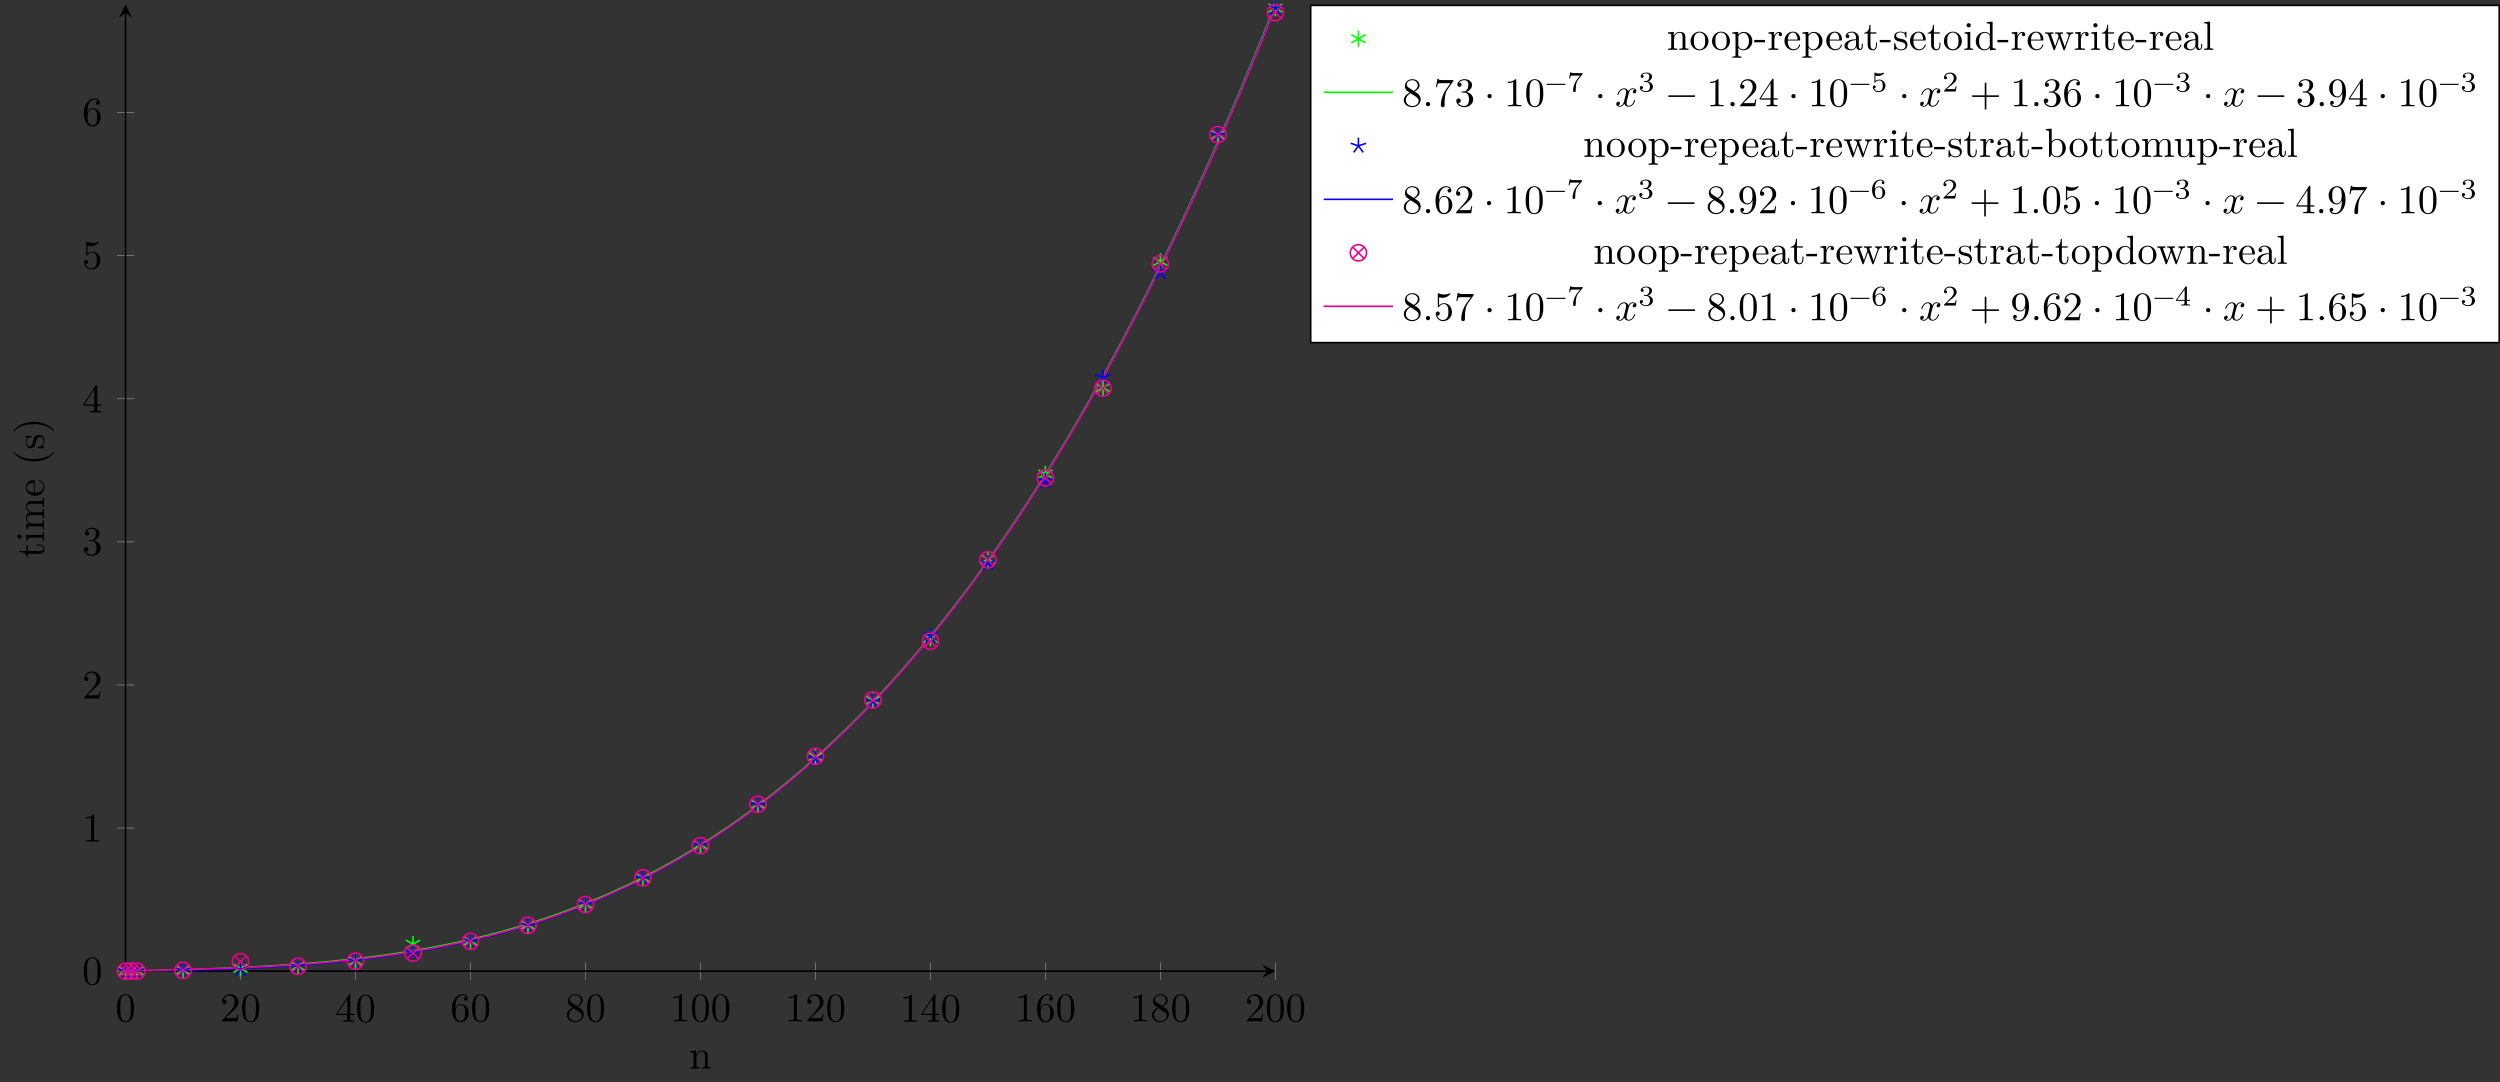 <?xml version="1.0" encoding="UTF-8"?>
<svg xmlns="http://www.w3.org/2000/svg" xmlns:xlink="http://www.w3.org/1999/xlink" width="612.447pt" height="265.095pt" viewBox="0 0 612.447 265.095" version="1.1">
<rect x="0" y="0" width="612.447" height="265.095" fill="#333333" stroke="none"/>
<defs>
<g>
<symbol overflow="visible" id="glyph0-0">
<path style="stroke:none;" d=""/>
</symbol>
<symbol overflow="visible" id="glyph0-1">
<path style="stroke:none;" d="M 4.578 -3.188 C 4.578 -3.984 4.531 -4.781 4.188 -5.516 C 3.734 -6.484 2.906 -6.641 2.5 -6.641 C 1.891 -6.641 1.172 -6.375 0.75 -5.453 C 0.438 -4.766 0.391 -3.984 0.391 -3.188 C 0.391 -2.438 0.422 -1.547 0.844 -0.781 C 1.266 0.016 2 0.219 2.484 0.219 C 3.016 0.219 3.781 0.016 4.219 -0.938 C 4.531 -1.625 4.578 -2.406 4.578 -3.188 Z M 3.766 -3.312 C 3.766 -2.562 3.766 -1.891 3.656 -1.25 C 3.5 -0.297 2.938 0 2.484 0 C 2.094 0 1.5 -0.25 1.328 -1.203 C 1.219 -1.797 1.219 -2.719 1.219 -3.312 C 1.219 -3.953 1.219 -4.609 1.297 -5.141 C 1.484 -6.328 2.234 -6.422 2.484 -6.422 C 2.812 -6.422 3.469 -6.234 3.656 -5.25 C 3.766 -4.688 3.766 -3.938 3.766 -3.312 Z M 3.766 -3.312 "/>
</symbol>
<symbol overflow="visible" id="glyph0-2">
<path style="stroke:none;" d="M 4.469 -1.734 L 4.234 -1.734 C 4.172 -1.438 4.109 -1 4 -0.844 C 3.938 -0.766 3.281 -0.766 3.062 -0.766 L 1.266 -0.766 L 2.328 -1.797 C 3.875 -3.172 4.469 -3.703 4.469 -4.703 C 4.469 -5.844 3.578 -6.641 2.359 -6.641 C 1.234 -6.641 0.5 -5.719 0.5 -4.828 C 0.5 -4.281 1 -4.281 1.031 -4.281 C 1.203 -4.281 1.547 -4.391 1.547 -4.812 C 1.547 -5.062 1.359 -5.328 1.016 -5.328 C 0.938 -5.328 0.922 -5.328 0.891 -5.312 C 1.109 -5.969 1.656 -6.328 2.234 -6.328 C 3.141 -6.328 3.562 -5.516 3.562 -4.703 C 3.562 -3.906 3.078 -3.125 2.516 -2.5 L 0.609 -0.375 C 0.5 -0.266 0.5 -0.234 0.5 0 L 4.203 0 Z M 4.469 -1.734 "/>
</symbol>
<symbol overflow="visible" id="glyph0-3">
<path style="stroke:none;" d="M 4.688 -1.641 L 4.688 -1.953 L 3.703 -1.953 L 3.703 -6.484 C 3.703 -6.688 3.703 -6.75 3.531 -6.75 C 3.453 -6.75 3.422 -6.75 3.344 -6.625 L 0.281 -1.953 L 0.281 -1.641 L 2.938 -1.641 L 2.938 -0.781 C 2.938 -0.422 2.906 -0.312 2.172 -0.312 L 1.969 -0.312 L 1.969 0 C 2.375 -0.031 2.891 -0.031 3.312 -0.031 C 3.734 -0.031 4.25 -0.031 4.672 0 L 4.672 -0.312 L 4.453 -0.312 C 3.719 -0.312 3.703 -0.422 3.703 -0.781 L 3.703 -1.641 Z M 2.984 -1.953 L 0.562 -1.953 L 2.984 -5.672 Z M 2.984 -1.953 "/>
</symbol>
<symbol overflow="visible" id="glyph0-4">
<path style="stroke:none;" d="M 4.562 -2.031 C 4.562 -3.297 3.672 -4.25 2.562 -4.25 C 1.891 -4.25 1.516 -3.75 1.312 -3.266 L 1.312 -3.516 C 1.312 -6.031 2.547 -6.391 3.062 -6.391 C 3.297 -6.391 3.719 -6.328 3.938 -5.984 C 3.781 -5.984 3.391 -5.984 3.391 -5.547 C 3.391 -5.234 3.625 -5.078 3.844 -5.078 C 4 -5.078 4.312 -5.172 4.312 -5.562 C 4.312 -6.156 3.875 -6.641 3.047 -6.641 C 1.766 -6.641 0.422 -5.359 0.422 -3.156 C 0.422 -0.484 1.578 0.219 2.5 0.219 C 3.609 0.219 4.562 -0.719 4.562 -2.031 Z M 3.656 -2.047 C 3.656 -1.562 3.656 -1.062 3.484 -0.703 C 3.188 -0.109 2.734 -0.062 2.5 -0.062 C 1.875 -0.062 1.578 -0.656 1.516 -0.812 C 1.328 -1.281 1.328 -2.078 1.328 -2.25 C 1.328 -3.031 1.656 -4.031 2.547 -4.031 C 2.719 -4.031 3.172 -4.031 3.484 -3.406 C 3.656 -3.047 3.656 -2.531 3.656 -2.047 Z M 3.656 -2.047 "/>
</symbol>
<symbol overflow="visible" id="glyph0-5">
<path style="stroke:none;" d="M 4.562 -1.672 C 4.562 -2.031 4.453 -2.484 4.062 -2.906 C 3.875 -3.109 3.719 -3.203 3.078 -3.609 C 3.797 -3.984 4.281 -4.5 4.281 -5.156 C 4.281 -6.078 3.406 -6.641 2.5 -6.641 C 1.5 -6.641 0.688 -5.906 0.688 -4.969 C 0.688 -4.797 0.703 -4.344 1.125 -3.875 C 1.234 -3.766 1.609 -3.516 1.859 -3.344 C 1.281 -3.047 0.422 -2.5 0.422 -1.5 C 0.422 -0.453 1.438 0.219 2.484 0.219 C 3.609 0.219 4.562 -0.609 4.562 -1.672 Z M 3.844 -5.156 C 3.844 -4.578 3.453 -4.109 2.859 -3.766 L 1.625 -4.562 C 1.172 -4.859 1.125 -5.188 1.125 -5.359 C 1.125 -5.969 1.781 -6.391 2.484 -6.391 C 3.203 -6.391 3.844 -5.875 3.844 -5.156 Z M 4.062 -1.312 C 4.062 -0.578 3.312 -0.062 2.5 -0.062 C 1.641 -0.062 0.922 -0.672 0.922 -1.5 C 0.922 -2.078 1.234 -2.719 2.078 -3.188 L 3.312 -2.406 C 3.594 -2.219 4.062 -1.922 4.062 -1.312 Z M 4.062 -1.312 "/>
</symbol>
<symbol overflow="visible" id="glyph0-6">
<path style="stroke:none;" d="M 4.172 0 L 4.172 -0.312 L 3.859 -0.312 C 2.953 -0.312 2.938 -0.422 2.938 -0.781 L 2.938 -6.375 C 2.938 -6.625 2.938 -6.641 2.703 -6.641 C 2.078 -6 1.203 -6 0.891 -6 L 0.891 -5.688 C 1.094 -5.688 1.672 -5.688 2.188 -5.953 L 2.188 -0.781 C 2.188 -0.422 2.156 -0.312 1.266 -0.312 L 0.953 -0.312 L 0.953 0 C 1.297 -0.031 2.156 -0.031 2.562 -0.031 C 2.953 -0.031 3.828 -0.031 4.172 0 Z M 4.172 0 "/>
</symbol>
<symbol overflow="visible" id="glyph0-7">
<path style="stroke:none;" d="M 4.562 -1.703 C 4.562 -2.516 3.922 -3.297 2.891 -3.516 C 3.703 -3.781 4.281 -4.469 4.281 -5.266 C 4.281 -6.078 3.406 -6.641 2.453 -6.641 C 1.453 -6.641 0.688 -6.047 0.688 -5.281 C 0.688 -4.953 0.906 -4.766 1.203 -4.766 C 1.5 -4.766 1.703 -4.984 1.703 -5.281 C 1.703 -5.766 1.234 -5.766 1.094 -5.766 C 1.391 -6.266 2.047 -6.391 2.406 -6.391 C 2.828 -6.391 3.375 -6.172 3.375 -5.281 C 3.375 -5.156 3.344 -4.578 3.094 -4.141 C 2.797 -3.656 2.453 -3.625 2.203 -3.625 C 2.125 -3.609 1.891 -3.594 1.812 -3.594 C 1.734 -3.578 1.672 -3.562 1.672 -3.469 C 1.672 -3.359 1.734 -3.359 1.906 -3.359 L 2.344 -3.359 C 3.156 -3.359 3.531 -2.688 3.531 -1.703 C 3.531 -0.344 2.844 -0.062 2.406 -0.062 C 1.969 -0.062 1.219 -0.234 0.875 -0.812 C 1.219 -0.766 1.531 -0.984 1.531 -1.359 C 1.531 -1.719 1.266 -1.922 0.984 -1.922 C 0.734 -1.922 0.422 -1.781 0.422 -1.344 C 0.422 -0.438 1.344 0.219 2.438 0.219 C 3.656 0.219 4.562 -0.688 4.562 -1.703 Z M 4.562 -1.703 "/>
</symbol>
<symbol overflow="visible" id="glyph0-8">
<path style="stroke:none;" d="M 4.469 -2 C 4.469 -3.188 3.656 -4.188 2.578 -4.188 C 2.109 -4.188 1.672 -4.031 1.312 -3.672 L 1.312 -5.625 C 1.516 -5.562 1.844 -5.5 2.156 -5.5 C 3.391 -5.5 4.094 -6.406 4.094 -6.531 C 4.094 -6.594 4.062 -6.641 3.984 -6.641 C 3.984 -6.641 3.953 -6.641 3.906 -6.609 C 3.703 -6.516 3.219 -6.312 2.547 -6.312 C 2.156 -6.312 1.688 -6.391 1.219 -6.594 C 1.141 -6.625 1.109 -6.625 1.109 -6.625 C 1 -6.625 1 -6.547 1 -6.391 L 1 -3.438 C 1 -3.266 1 -3.188 1.141 -3.188 C 1.219 -3.188 1.234 -3.203 1.281 -3.266 C 1.391 -3.422 1.75 -3.969 2.562 -3.969 C 3.078 -3.969 3.328 -3.516 3.406 -3.328 C 3.562 -2.953 3.594 -2.578 3.594 -2.078 C 3.594 -1.719 3.594 -1.125 3.344 -0.703 C 3.109 -0.312 2.734 -0.062 2.281 -0.062 C 1.562 -0.062 0.984 -0.594 0.812 -1.172 C 0.844 -1.172 0.875 -1.156 0.984 -1.156 C 1.312 -1.156 1.484 -1.406 1.484 -1.641 C 1.484 -1.891 1.312 -2.141 0.984 -2.141 C 0.844 -2.141 0.5 -2.062 0.5 -1.609 C 0.5 -0.75 1.188 0.219 2.297 0.219 C 3.453 0.219 4.469 -0.734 4.469 -2 Z M 4.469 -2 "/>
</symbol>
<symbol overflow="visible" id="glyph0-9">
<path style="stroke:none;" d="M 1.906 -0.531 C 1.906 -0.812 1.672 -1.062 1.391 -1.062 C 1.094 -1.062 0.859 -0.812 0.859 -0.531 C 0.859 -0.234 1.094 0 1.391 0 C 1.672 0 1.906 -0.234 1.906 -0.531 Z M 1.906 -0.531 "/>
</symbol>
<symbol overflow="visible" id="glyph0-10">
<path style="stroke:none;" d="M 4.828 -6.422 L 2.406 -6.422 C 1.203 -6.422 1.172 -6.547 1.141 -6.734 L 0.891 -6.734 L 0.562 -4.688 L 0.812 -4.688 C 0.844 -4.844 0.922 -5.469 1.062 -5.594 C 1.125 -5.656 1.906 -5.656 2.031 -5.656 L 4.094 -5.656 L 2.984 -4.078 C 2.078 -2.734 1.75 -1.344 1.75 -0.328 C 1.75 -0.234 1.75 0.219 2.219 0.219 C 2.672 0.219 2.672 -0.234 2.672 -0.328 L 2.672 -0.844 C 2.672 -1.391 2.703 -1.938 2.781 -2.469 C 2.828 -2.703 2.953 -3.562 3.406 -4.172 L 4.75 -6.078 C 4.828 -6.188 4.828 -6.203 4.828 -6.422 Z M 4.828 -6.422 "/>
</symbol>
<symbol overflow="visible" id="glyph0-11">
<path style="stroke:none;" d="M 1.906 -2.5 C 1.906 -2.781 1.672 -3.016 1.391 -3.016 C 1.094 -3.016 0.859 -2.781 0.859 -2.5 C 0.859 -2.203 1.094 -1.969 1.391 -1.969 C 1.672 -1.969 1.906 -2.203 1.906 -2.5 Z M 1.906 -2.5 "/>
</symbol>
<symbol overflow="visible" id="glyph0-12">
<path style="stroke:none;" d="M 5.25 -3.75 C 5.25 -4.266 4.672 -4.406 4.328 -4.406 C 3.75 -4.406 3.406 -3.875 3.281 -3.656 C 3.031 -4.312 2.5 -4.406 2.203 -4.406 C 1.172 -4.406 0.594 -3.125 0.594 -2.875 C 0.594 -2.766 0.719 -2.766 0.719 -2.766 C 0.797 -2.766 0.828 -2.797 0.844 -2.875 C 1.188 -3.938 1.844 -4.188 2.188 -4.188 C 2.375 -4.188 2.719 -4.094 2.719 -3.516 C 2.719 -3.203 2.547 -2.547 2.188 -1.141 C 2.031 -0.531 1.672 -0.109 1.234 -0.109 C 1.172 -0.109 0.953 -0.109 0.734 -0.234 C 0.984 -0.297 1.203 -0.5 1.203 -0.781 C 1.203 -1.047 0.984 -1.125 0.844 -1.125 C 0.531 -1.125 0.297 -0.875 0.297 -0.547 C 0.297 -0.094 0.781 0.109 1.219 0.109 C 1.891 0.109 2.25 -0.594 2.266 -0.641 C 2.391 -0.281 2.75 0.109 3.344 0.109 C 4.375 0.109 4.938 -1.172 4.938 -1.422 C 4.938 -1.531 4.859 -1.531 4.828 -1.531 C 4.734 -1.531 4.719 -1.484 4.688 -1.422 C 4.359 -0.344 3.688 -0.109 3.375 -0.109 C 2.984 -0.109 2.828 -0.422 2.828 -0.766 C 2.828 -0.984 2.875 -1.203 2.984 -1.641 L 3.328 -3.016 C 3.391 -3.266 3.625 -4.188 4.312 -4.188 C 4.359 -4.188 4.609 -4.188 4.812 -4.062 C 4.531 -4 4.344 -3.766 4.344 -3.516 C 4.344 -3.359 4.453 -3.172 4.719 -3.172 C 4.938 -3.172 5.25 -3.344 5.25 -3.75 Z M 5.25 -3.75 "/>
</symbol>
<symbol overflow="visible" id="glyph0-13">
<path style="stroke:none;" d="M 7.203 -2.5 C 7.203 -2.609 7.109 -2.688 7 -2.688 L 0.75 -2.688 C 0.641 -2.688 0.562 -2.609 0.562 -2.5 C 0.562 -2.375 0.641 -2.297 0.75 -2.297 L 7 -2.297 C 7.109 -2.297 7.203 -2.375 7.203 -2.5 Z M 7.203 -2.5 "/>
</symbol>
<symbol overflow="visible" id="glyph0-14">
<path style="stroke:none;" d="M 7.203 -2.5 C 7.203 -2.609 7.109 -2.688 7 -2.688 L 4.078 -2.688 L 4.078 -5.609 C 4.078 -5.719 3.984 -5.812 3.875 -5.812 C 3.766 -5.812 3.672 -5.719 3.672 -5.609 L 3.672 -2.688 L 0.75 -2.688 C 0.641 -2.688 0.562 -2.609 0.562 -2.5 C 0.562 -2.375 0.641 -2.297 0.75 -2.297 L 3.672 -2.297 L 3.672 0.625 C 3.672 0.734 3.766 0.828 3.875 0.828 C 3.984 0.828 4.078 0.734 4.078 0.625 L 4.078 -2.297 L 7 -2.297 C 7.109 -2.297 7.203 -2.375 7.203 -2.5 Z M 7.203 -2.5 "/>
</symbol>
<symbol overflow="visible" id="glyph0-15">
<path style="stroke:none;" d="M 4.562 -3.281 C 4.562 -5.969 3.406 -6.641 2.516 -6.641 C 1.969 -6.641 1.484 -6.453 1.062 -6.016 C 0.641 -5.562 0.422 -5.141 0.422 -4.391 C 0.422 -3.156 1.297 -2.172 2.406 -2.172 C 3.016 -2.172 3.422 -2.594 3.656 -3.172 L 3.656 -2.844 C 3.656 -0.516 2.625 -0.062 2.047 -0.062 C 1.875 -0.062 1.328 -0.078 1.062 -0.422 C 1.5 -0.422 1.578 -0.703 1.578 -0.875 C 1.578 -1.188 1.344 -1.328 1.125 -1.328 C 0.969 -1.328 0.672 -1.25 0.672 -0.859 C 0.672 -0.188 1.203 0.219 2.047 0.219 C 3.344 0.219 4.562 -1.141 4.562 -3.281 Z M 3.641 -4.203 C 3.641 -3.375 3.297 -2.406 2.422 -2.406 C 2.266 -2.406 1.797 -2.406 1.5 -3.031 C 1.312 -3.406 1.312 -3.891 1.312 -4.391 C 1.312 -4.922 1.312 -5.391 1.531 -5.766 C 1.797 -6.266 2.172 -6.391 2.516 -6.391 C 2.984 -6.391 3.312 -6.047 3.484 -5.609 C 3.594 -5.281 3.641 -4.656 3.641 -4.203 Z M 3.641 -4.203 "/>
</symbol>
<symbol overflow="visible" id="glyph1-0">
<path style="stroke:none;" d=""/>
</symbol>
<symbol overflow="visible" id="glyph1-1">
<path style="stroke:none;" d="M 5.328 0 L 5.328 -0.312 C 4.812 -0.312 4.562 -0.312 4.562 -0.609 L 4.562 -2.516 C 4.562 -3.375 4.562 -3.672 4.25 -4.031 C 4.109 -4.203 3.781 -4.406 3.203 -4.406 C 2.469 -4.406 2 -3.984 1.719 -3.359 L 1.719 -4.406 L 0.312 -4.297 L 0.312 -3.984 C 1.016 -3.984 1.094 -3.922 1.094 -3.422 L 1.094 -0.75 C 1.094 -0.312 0.984 -0.312 0.312 -0.312 L 0.312 0 L 1.453 -0.031 L 2.562 0 L 2.562 -0.312 C 1.891 -0.312 1.781 -0.312 1.781 -0.75 L 1.781 -2.594 C 1.781 -3.625 2.5 -4.188 3.125 -4.188 C 3.766 -4.188 3.875 -3.656 3.875 -3.078 L 3.875 -0.75 C 3.875 -0.312 3.766 -0.312 3.094 -0.312 L 3.094 0 L 4.219 -0.031 Z M 5.328 0 "/>
</symbol>
<symbol overflow="visible" id="glyph1-2">
<path style="stroke:none;" d="M 4.688 -2.141 C 4.688 -3.406 3.703 -4.469 2.5 -4.469 C 1.25 -4.469 0.281 -3.375 0.281 -2.141 C 0.281 -0.844 1.312 0.109 2.484 0.109 C 3.688 0.109 4.688 -0.875 4.688 -2.141 Z M 3.875 -2.219 C 3.875 -1.859 3.875 -1.312 3.656 -0.875 C 3.422 -0.422 2.984 -0.141 2.5 -0.141 C 2.062 -0.141 1.625 -0.344 1.359 -0.812 C 1.109 -1.25 1.109 -1.859 1.109 -2.219 C 1.109 -2.609 1.109 -3.141 1.344 -3.578 C 1.609 -4.031 2.078 -4.25 2.484 -4.25 C 2.922 -4.25 3.344 -4.031 3.609 -3.594 C 3.875 -3.172 3.875 -2.594 3.875 -2.219 Z M 3.875 -2.219 "/>
</symbol>
<symbol overflow="visible" id="glyph1-3">
<path style="stroke:none;" d="M 5.188 -2.156 C 5.188 -3.422 4.234 -4.406 3.109 -4.406 C 2.328 -4.406 1.906 -3.969 1.719 -3.75 L 1.719 -4.406 L 0.281 -4.297 L 0.281 -3.984 C 0.984 -3.984 1.062 -3.922 1.062 -3.484 L 1.062 1.172 C 1.062 1.625 0.953 1.625 0.281 1.625 L 0.281 1.938 L 1.391 1.906 L 2.516 1.938 L 2.516 1.625 C 1.859 1.625 1.75 1.625 1.75 1.172 L 1.75 -0.594 C 1.797 -0.422 2.219 0.109 2.969 0.109 C 4.156 0.109 5.188 -0.875 5.188 -2.156 Z M 4.359 -2.156 C 4.359 -0.953 3.672 -0.109 2.938 -0.109 C 2.531 -0.109 2.156 -0.312 1.891 -0.719 C 1.75 -0.922 1.75 -0.938 1.75 -1.141 L 1.75 -3.359 C 2.031 -3.875 2.516 -4.156 3.031 -4.156 C 3.766 -4.156 4.359 -3.281 4.359 -2.156 Z M 4.359 -2.156 "/>
</symbol>
<symbol overflow="visible" id="glyph1-4">
<path style="stroke:none;" d="M 2.75 -1.859 L 2.75 -2.438 L 0.109 -2.438 L 0.109 -1.859 Z M 2.75 -1.859 "/>
</symbol>
<symbol overflow="visible" id="glyph1-5">
<path style="stroke:none;" d="M 3.625 -3.797 C 3.625 -4.109 3.312 -4.406 2.891 -4.406 C 2.156 -4.406 1.797 -3.734 1.672 -3.312 L 1.672 -4.406 L 0.281 -4.297 L 0.281 -3.984 C 0.984 -3.984 1.062 -3.922 1.062 -3.422 L 1.062 -0.75 C 1.062 -0.312 0.953 -0.312 0.281 -0.312 L 0.281 0 L 1.422 -0.031 C 1.812 -0.031 2.281 -0.031 2.688 0 L 2.688 -0.312 L 2.469 -0.312 C 1.734 -0.312 1.719 -0.422 1.719 -0.781 L 1.719 -2.312 C 1.719 -3.297 2.141 -4.188 2.891 -4.188 C 2.953 -4.188 2.984 -4.188 3 -4.172 C 2.969 -4.172 2.766 -4.047 2.766 -3.781 C 2.766 -3.516 2.984 -3.359 3.203 -3.359 C 3.375 -3.359 3.625 -3.484 3.625 -3.797 Z M 3.625 -3.797 "/>
</symbol>
<symbol overflow="visible" id="glyph1-6">
<path style="stroke:none;" d="M 4.141 -1.188 C 4.141 -1.281 4.062 -1.312 4 -1.312 C 3.922 -1.312 3.891 -1.25 3.875 -1.172 C 3.531 -0.141 2.625 -0.141 2.531 -0.141 C 2.031 -0.141 1.641 -0.438 1.406 -0.812 C 1.109 -1.281 1.109 -1.938 1.109 -2.297 L 3.891 -2.297 C 4.109 -2.297 4.141 -2.297 4.141 -2.516 C 4.141 -3.5 3.594 -4.469 2.359 -4.469 C 1.203 -4.469 0.281 -3.438 0.281 -2.188 C 0.281 -0.859 1.328 0.109 2.469 0.109 C 3.688 0.109 4.141 -1 4.141 -1.188 Z M 3.484 -2.516 L 1.109 -2.516 C 1.172 -4 2.016 -4.25 2.359 -4.25 C 3.375 -4.25 3.484 -2.906 3.484 -2.516 Z M 3.484 -2.516 "/>
</symbol>
<symbol overflow="visible" id="glyph1-7">
<path style="stroke:none;" d="M 4.812 -0.891 L 4.812 -1.453 L 4.562 -1.453 L 4.562 -0.891 C 4.562 -0.312 4.312 -0.25 4.203 -0.25 C 3.875 -0.25 3.844 -0.703 3.844 -0.75 L 3.844 -2.734 C 3.844 -3.156 3.844 -3.547 3.484 -3.922 C 3.094 -4.312 2.594 -4.469 2.109 -4.469 C 1.297 -4.469 0.609 -4 0.609 -3.344 C 0.609 -3.047 0.812 -2.875 1.062 -2.875 C 1.344 -2.875 1.531 -3.078 1.531 -3.328 C 1.531 -3.453 1.469 -3.781 1.016 -3.781 C 1.281 -4.141 1.781 -4.25 2.094 -4.25 C 2.578 -4.25 3.156 -3.859 3.156 -2.969 L 3.156 -2.609 C 2.641 -2.578 1.938 -2.547 1.312 -2.25 C 0.562 -1.906 0.312 -1.391 0.312 -0.953 C 0.312 -0.141 1.281 0.109 1.906 0.109 C 2.578 0.109 3.031 -0.297 3.219 -0.75 C 3.266 -0.359 3.531 0.062 4 0.062 C 4.203 0.062 4.812 -0.078 4.812 -0.891 Z M 3.156 -1.391 C 3.156 -0.453 2.438 -0.109 1.984 -0.109 C 1.5 -0.109 1.094 -0.453 1.094 -0.953 C 1.094 -1.5 1.5 -2.328 3.156 -2.391 Z M 3.156 -1.391 "/>
</symbol>
<symbol overflow="visible" id="glyph1-8">
<path style="stroke:none;" d="M 3.312 -1.234 L 3.312 -1.797 L 3.062 -1.797 L 3.062 -1.25 C 3.062 -0.516 2.766 -0.141 2.391 -0.141 C 1.719 -0.141 1.719 -1.047 1.719 -1.219 L 1.719 -3.984 L 3.156 -3.984 L 3.156 -4.297 L 1.719 -4.297 L 1.719 -6.125 L 1.469 -6.125 C 1.469 -5.312 1.172 -4.25 0.188 -4.203 L 0.188 -3.984 L 1.031 -3.984 L 1.031 -1.234 C 1.031 -0.016 1.969 0.109 2.328 0.109 C 3.031 0.109 3.312 -0.594 3.312 -1.234 Z M 3.312 -1.234 "/>
</symbol>
<symbol overflow="visible" id="glyph1-9">
<path style="stroke:none;" d="M 3.594 -1.281 C 3.594 -1.797 3.297 -2.109 3.172 -2.219 C 2.844 -2.547 2.453 -2.625 2.031 -2.703 C 1.469 -2.812 0.812 -2.938 0.812 -3.516 C 0.812 -3.875 1.062 -4.281 1.922 -4.281 C 3.016 -4.281 3.078 -3.375 3.094 -3.078 C 3.094 -2.984 3.203 -2.984 3.203 -2.984 C 3.344 -2.984 3.344 -3.031 3.344 -3.219 L 3.344 -4.234 C 3.344 -4.391 3.344 -4.469 3.234 -4.469 C 3.188 -4.469 3.156 -4.469 3.031 -4.344 C 3 -4.312 2.906 -4.219 2.859 -4.188 C 2.484 -4.469 2.078 -4.469 1.922 -4.469 C 0.703 -4.469 0.328 -3.797 0.328 -3.234 C 0.328 -2.891 0.484 -2.609 0.75 -2.391 C 1.078 -2.141 1.359 -2.078 2.078 -1.938 C 2.297 -1.891 3.109 -1.734 3.109 -1.016 C 3.109 -0.516 2.766 -0.109 1.984 -0.109 C 1.141 -0.109 0.781 -0.672 0.594 -1.531 C 0.562 -1.656 0.562 -1.688 0.453 -1.688 C 0.328 -1.688 0.328 -1.625 0.328 -1.453 L 0.328 -0.125 C 0.328 0.047 0.328 0.109 0.438 0.109 C 0.484 0.109 0.5 0.094 0.688 -0.094 C 0.703 -0.109 0.703 -0.125 0.891 -0.312 C 1.328 0.094 1.781 0.109 1.984 0.109 C 3.125 0.109 3.594 -0.562 3.594 -1.281 Z M 3.594 -1.281 "/>
</symbol>
<symbol overflow="visible" id="glyph1-10">
<path style="stroke:none;" d="M 2.469 0 L 2.469 -0.312 C 1.797 -0.312 1.766 -0.359 1.766 -0.75 L 1.766 -4.406 L 0.375 -4.297 L 0.375 -3.984 C 1.016 -3.984 1.109 -3.922 1.109 -3.438 L 1.109 -0.75 C 1.109 -0.312 1 -0.312 0.328 -0.312 L 0.328 0 L 1.422 -0.031 C 1.781 -0.031 2.125 -0.016 2.469 0 Z M 1.906 -6.016 C 1.906 -6.297 1.688 -6.547 1.391 -6.547 C 1.047 -6.547 0.844 -6.266 0.844 -6.016 C 0.844 -5.75 1.078 -5.5 1.375 -5.5 C 1.719 -5.5 1.906 -5.766 1.906 -6.016 Z M 1.906 -6.016 "/>
</symbol>
<symbol overflow="visible" id="glyph1-11">
<path style="stroke:none;" d="M 5.25 0 L 5.25 -0.312 C 4.562 -0.312 4.469 -0.375 4.469 -0.875 L 4.469 -6.922 L 3.047 -6.812 L 3.047 -6.5 C 3.734 -6.5 3.812 -6.438 3.812 -5.938 L 3.812 -3.781 C 3.531 -4.141 3.094 -4.406 2.562 -4.406 C 1.391 -4.406 0.344 -3.422 0.344 -2.141 C 0.344 -0.875 1.312 0.109 2.453 0.109 C 3.094 0.109 3.531 -0.234 3.781 -0.547 L 3.781 0.109 Z M 3.781 -1.172 C 3.781 -1 3.781 -0.984 3.672 -0.812 C 3.375 -0.328 2.938 -0.109 2.5 -0.109 C 2.047 -0.109 1.688 -0.375 1.453 -0.75 C 1.203 -1.156 1.172 -1.719 1.172 -2.141 C 1.172 -2.5 1.188 -3.094 1.469 -3.547 C 1.688 -3.859 2.062 -4.188 2.609 -4.188 C 2.953 -4.188 3.375 -4.031 3.672 -3.594 C 3.781 -3.422 3.781 -3.406 3.781 -3.219 Z M 3.781 -1.172 "/>
</symbol>
<symbol overflow="visible" id="glyph1-12">
<path style="stroke:none;" d="M 7.016 -3.984 L 7.016 -4.297 C 6.781 -4.281 6.5 -4.266 6.281 -4.266 L 5.359 -4.297 L 5.359 -3.984 C 5.719 -3.984 5.938 -3.797 5.938 -3.516 C 5.938 -3.453 5.938 -3.422 5.875 -3.297 L 4.969 -0.75 L 3.984 -3.531 C 3.953 -3.656 3.938 -3.672 3.938 -3.719 C 3.938 -3.984 4.328 -3.984 4.531 -3.984 L 4.531 -4.297 L 3.484 -4.266 C 3.188 -4.266 2.906 -4.281 2.609 -4.297 L 2.609 -3.984 C 2.969 -3.984 3.125 -3.969 3.234 -3.844 C 3.281 -3.781 3.391 -3.484 3.453 -3.297 L 2.609 -0.875 L 1.656 -3.531 C 1.609 -3.656 1.609 -3.672 1.609 -3.719 C 1.609 -3.984 2 -3.984 2.188 -3.984 L 2.188 -4.297 L 1.109 -4.266 L 0.172 -4.297 L 0.172 -3.984 C 0.672 -3.984 0.797 -3.953 0.922 -3.641 L 2.172 -0.109 C 2.219 0.031 2.25 0.109 2.375 0.109 C 2.516 0.109 2.531 0.047 2.578 -0.094 L 3.594 -2.906 L 4.609 -0.078 C 4.641 0.031 4.672 0.109 4.812 0.109 C 4.938 0.109 4.969 0.016 5 -0.078 L 6.172 -3.344 C 6.344 -3.844 6.656 -3.984 7.016 -3.984 Z M 7.016 -3.984 "/>
</symbol>
<symbol overflow="visible" id="glyph1-13">
<path style="stroke:none;" d="M 2.547 0 L 2.547 -0.312 C 1.875 -0.312 1.766 -0.312 1.766 -0.75 L 1.766 -6.922 L 0.328 -6.812 L 0.328 -6.5 C 1.031 -6.5 1.109 -6.438 1.109 -5.938 L 1.109 -0.75 C 1.109 -0.312 1 -0.312 0.328 -0.312 L 0.328 0 L 1.438 -0.031 Z M 2.547 0 "/>
</symbol>
<symbol overflow="visible" id="glyph1-14">
<path style="stroke:none;" d="M 5.188 -2.156 C 5.188 -3.422 4.219 -4.406 3.078 -4.406 C 2.297 -4.406 1.875 -3.938 1.719 -3.766 L 1.719 -6.922 L 0.281 -6.812 L 0.281 -6.5 C 0.984 -6.5 1.062 -6.438 1.062 -5.938 L 1.062 0 L 1.312 0 L 1.672 -0.625 C 1.812 -0.391 2.234 0.109 2.969 0.109 C 4.156 0.109 5.188 -0.875 5.188 -2.156 Z M 4.359 -2.156 C 4.359 -1.797 4.344 -1.203 4.062 -0.75 C 3.844 -0.438 3.469 -0.109 2.938 -0.109 C 2.484 -0.109 2.125 -0.344 1.891 -0.719 C 1.75 -0.922 1.75 -0.953 1.75 -1.141 L 1.75 -3.188 C 1.75 -3.375 1.75 -3.391 1.859 -3.547 C 2.25 -4.109 2.797 -4.188 3.031 -4.188 C 3.484 -4.188 3.844 -3.922 4.078 -3.547 C 4.344 -3.141 4.359 -2.578 4.359 -2.156 Z M 4.359 -2.156 "/>
</symbol>
<symbol overflow="visible" id="glyph1-15">
<path style="stroke:none;" d="M 8.109 0 L 8.109 -0.312 C 7.594 -0.312 7.344 -0.312 7.328 -0.609 L 7.328 -2.516 C 7.328 -3.375 7.328 -3.672 7.016 -4.031 C 6.875 -4.203 6.547 -4.406 5.969 -4.406 C 5.141 -4.406 4.688 -3.812 4.531 -3.422 C 4.391 -4.297 3.656 -4.406 3.203 -4.406 C 2.469 -4.406 2 -3.984 1.719 -3.359 L 1.719 -4.406 L 0.312 -4.297 L 0.312 -3.984 C 1.016 -3.984 1.094 -3.922 1.094 -3.422 L 1.094 -0.75 C 1.094 -0.312 0.984 -0.312 0.312 -0.312 L 0.312 0 L 1.453 -0.031 L 2.562 0 L 2.562 -0.312 C 1.891 -0.312 1.781 -0.312 1.781 -0.75 L 1.781 -2.594 C 1.781 -3.625 2.5 -4.188 3.125 -4.188 C 3.766 -4.188 3.875 -3.656 3.875 -3.078 L 3.875 -0.75 C 3.875 -0.312 3.766 -0.312 3.094 -0.312 L 3.094 0 L 4.219 -0.031 L 5.328 0 L 5.328 -0.312 C 4.672 -0.312 4.562 -0.312 4.562 -0.75 L 4.562 -2.594 C 4.562 -3.625 5.266 -4.188 5.906 -4.188 C 6.531 -4.188 6.641 -3.656 6.641 -3.078 L 6.641 -0.75 C 6.641 -0.312 6.531 -0.312 5.859 -0.312 L 5.859 0 L 6.984 -0.031 Z M 8.109 0 "/>
</symbol>
<symbol overflow="visible" id="glyph1-16">
<path style="stroke:none;" d="M 5.328 0 L 5.328 -0.312 C 4.641 -0.312 4.562 -0.375 4.562 -0.875 L 4.562 -4.406 L 3.094 -4.297 L 3.094 -3.984 C 3.781 -3.984 3.875 -3.922 3.875 -3.422 L 3.875 -1.656 C 3.875 -0.781 3.391 -0.109 2.656 -0.109 C 1.828 -0.109 1.781 -0.578 1.781 -1.094 L 1.781 -4.406 L 0.312 -4.297 L 0.312 -3.984 C 1.094 -3.984 1.094 -3.953 1.094 -3.078 L 1.094 -1.578 C 1.094 -0.797 1.094 0.109 2.609 0.109 C 3.172 0.109 3.609 -0.172 3.891 -0.781 L 3.891 0.109 Z M 5.328 0 "/>
</symbol>
<symbol overflow="visible" id="glyph2-0">
<path style="stroke:none;" d=""/>
</symbol>
<symbol overflow="visible" id="glyph2-1">
<path style="stroke:none;" d="M -1.234 -3.312 L -1.797 -3.312 L -1.797 -3.062 L -1.25 -3.062 C -0.516 -3.062 -0.141 -2.766 -0.141 -2.391 C -0.141 -1.719 -1.047 -1.719 -1.219 -1.719 L -3.984 -1.719 L -3.984 -3.156 L -4.297 -3.156 L -4.297 -1.719 L -6.125 -1.719 L -6.125 -1.469 C -5.312 -1.469 -4.25 -1.172 -4.203 -0.188 L -3.984 -0.188 L -3.984 -1.031 L -1.234 -1.031 C -0.016 -1.031 0.109 -1.969 0.109 -2.328 C 0.109 -3.031 -0.594 -3.312 -1.234 -3.312 Z M -1.234 -3.312 "/>
</symbol>
<symbol overflow="visible" id="glyph2-2">
<path style="stroke:none;" d="M 0 -2.469 L -0.312 -2.469 C -0.312 -1.797 -0.359 -1.766 -0.75 -1.766 L -4.406 -1.766 L -4.297 -0.375 L -3.984 -0.375 C -3.984 -1.016 -3.922 -1.109 -3.438 -1.109 L -0.75 -1.109 C -0.312 -1.109 -0.312 -1 -0.312 -0.328 L 0 -0.328 L -0.031 -1.422 C -0.031 -1.781 -0.016 -2.125 0 -2.469 Z M -6.016 -1.906 C -6.297 -1.906 -6.547 -1.688 -6.547 -1.391 C -6.547 -1.047 -6.266 -0.844 -6.016 -0.844 C -5.75 -0.844 -5.5 -1.078 -5.5 -1.375 C -5.5 -1.719 -5.766 -1.906 -6.016 -1.906 Z M -6.016 -1.906 "/>
</symbol>
<symbol overflow="visible" id="glyph2-3">
<path style="stroke:none;" d="M 0 -8.109 L -0.312 -8.109 C -0.312 -7.594 -0.312 -7.344 -0.609 -7.328 L -2.516 -7.328 C -3.375 -7.328 -3.672 -7.328 -4.031 -7.016 C -4.203 -6.875 -4.406 -6.547 -4.406 -5.969 C -4.406 -5.141 -3.812 -4.688 -3.422 -4.531 C -4.297 -4.391 -4.406 -3.656 -4.406 -3.203 C -4.406 -2.469 -3.984 -2 -3.359 -1.719 L -4.406 -1.719 L -4.297 -0.312 L -3.984 -0.312 C -3.984 -1.016 -3.922 -1.094 -3.422 -1.094 L -0.75 -1.094 C -0.312 -1.094 -0.312 -0.984 -0.312 -0.312 L 0 -0.312 L -0.031 -1.453 L 0 -2.562 L -0.312 -2.562 C -0.312 -1.891 -0.312 -1.781 -0.75 -1.781 L -2.594 -1.781 C -3.625 -1.781 -4.188 -2.5 -4.188 -3.125 C -4.188 -3.766 -3.656 -3.875 -3.078 -3.875 L -0.75 -3.875 C -0.312 -3.875 -0.312 -3.766 -0.312 -3.094 L 0 -3.094 L -0.031 -4.219 L 0 -5.328 L -0.312 -5.328 C -0.312 -4.672 -0.312 -4.562 -0.75 -4.562 L -2.594 -4.562 C -3.625 -4.562 -4.188 -5.266 -4.188 -5.906 C -4.188 -6.531 -3.656 -6.641 -3.078 -6.641 L -0.75 -6.641 C -0.312 -6.641 -0.312 -6.531 -0.312 -5.859 L 0 -5.859 L -0.031 -6.984 Z M 0 -8.109 "/>
</symbol>
<symbol overflow="visible" id="glyph2-4">
<path style="stroke:none;" d="M -1.188 -4.141 C -1.281 -4.141 -1.312 -4.062 -1.312 -4 C -1.312 -3.922 -1.25 -3.891 -1.172 -3.875 C -0.141 -3.531 -0.141 -2.625 -0.141 -2.531 C -0.141 -2.031 -0.438 -1.641 -0.812 -1.406 C -1.281 -1.109 -1.938 -1.109 -2.297 -1.109 L -2.297 -3.891 C -2.297 -4.109 -2.297 -4.141 -2.516 -4.141 C -3.5 -4.141 -4.469 -3.594 -4.469 -2.359 C -4.469 -1.203 -3.438 -0.281 -2.188 -0.281 C -0.859 -0.281 0.109 -1.328 0.109 -2.469 C 0.109 -3.688 -1 -4.141 -1.188 -4.141 Z M -2.516 -3.484 L -2.516 -1.109 C -4 -1.172 -4.25 -2.016 -4.25 -2.359 C -4.25 -3.375 -2.906 -3.484 -2.516 -3.484 Z M -2.516 -3.484 "/>
</symbol>
<symbol overflow="visible" id="glyph2-5">
<path style="stroke:none;" d="M 2.391 -3.297 C 2.359 -3.297 2.344 -3.297 2.172 -3.125 C 0.922 -1.891 -0.969 -1.562 -2.5 -1.562 C -4.234 -1.562 -5.969 -1.938 -7.203 -3.172 C -7.328 -3.297 -7.344 -3.297 -7.375 -3.297 C -7.453 -3.297 -7.484 -3.266 -7.484 -3.203 C -7.484 -3.094 -6.797 -2.203 -5.531 -1.609 C -4.438 -1.109 -3.328 -0.984 -2.5 -0.984 C -1.719 -0.984 -0.516 -1.094 0.625 -1.641 C 1.844 -2.25 2.5 -3.094 2.5 -3.203 C 2.5 -3.266 2.469 -3.297 2.391 -3.297 Z M 2.391 -3.297 "/>
</symbol>
<symbol overflow="visible" id="glyph2-6">
<path style="stroke:none;" d="M -1.281 -3.594 C -1.797 -3.594 -2.109 -3.297 -2.219 -3.172 C -2.547 -2.844 -2.625 -2.453 -2.703 -2.031 C -2.812 -1.469 -2.938 -0.812 -3.516 -0.812 C -3.875 -0.812 -4.281 -1.062 -4.281 -1.922 C -4.281 -3.016 -3.375 -3.078 -3.078 -3.094 C -2.984 -3.094 -2.984 -3.203 -2.984 -3.203 C -2.984 -3.344 -3.031 -3.344 -3.219 -3.344 L -4.234 -3.344 C -4.391 -3.344 -4.469 -3.344 -4.469 -3.234 C -4.469 -3.188 -4.469 -3.156 -4.344 -3.031 C -4.312 -3 -4.219 -2.906 -4.188 -2.859 C -4.469 -2.484 -4.469 -2.078 -4.469 -1.922 C -4.469 -0.703 -3.797 -0.328 -3.234 -0.328 C -2.891 -0.328 -2.609 -0.484 -2.391 -0.75 C -2.141 -1.078 -2.078 -1.359 -1.938 -2.078 C -1.891 -2.297 -1.734 -3.109 -1.016 -3.109 C -0.516 -3.109 -0.109 -2.766 -0.109 -1.984 C -0.109 -1.141 -0.672 -0.781 -1.531 -0.594 C -1.656 -0.562 -1.688 -0.562 -1.688 -0.453 C -1.688 -0.328 -1.625 -0.328 -1.453 -0.328 L -0.125 -0.328 C 0.047 -0.328 0.109 -0.328 0.109 -0.438 C 0.109 -0.484 0.094 -0.5 -0.094 -0.688 C -0.109 -0.703 -0.125 -0.703 -0.312 -0.891 C 0.094 -1.328 0.109 -1.781 0.109 -1.984 C 0.109 -3.125 -0.562 -3.594 -1.281 -3.594 Z M -1.281 -3.594 "/>
</symbol>
<symbol overflow="visible" id="glyph2-7">
<path style="stroke:none;" d="M -2.5 -2.875 C -3.266 -2.875 -4.469 -2.766 -5.609 -2.219 C -6.828 -1.625 -7.484 -0.766 -7.484 -0.672 C -7.484 -0.609 -7.438 -0.562 -7.375 -0.562 C -7.344 -0.562 -7.328 -0.562 -7.141 -0.75 C -6.156 -1.734 -4.578 -2.297 -2.5 -2.297 C -0.781 -2.297 0.969 -1.938 2.219 -0.703 C 2.344 -0.562 2.359 -0.562 2.391 -0.562 C 2.453 -0.562 2.5 -0.609 2.5 -0.672 C 2.5 -0.766 1.812 -1.672 0.547 -2.25 C -0.547 -2.766 -1.656 -2.875 -2.5 -2.875 Z M -2.5 -2.875 "/>
</symbol>
<symbol overflow="visible" id="glyph3-0">
<path style="stroke:none;" d=""/>
</symbol>
<symbol overflow="visible" id="glyph3-1">
<path style="stroke:none;" d="M 5.047 -1.75 C 5.047 -1.828 4.984 -1.891 4.906 -1.891 L 0.531 -1.891 C 0.453 -1.891 0.391 -1.828 0.391 -1.75 C 0.391 -1.672 0.453 -1.609 0.531 -1.609 L 4.906 -1.609 C 4.984 -1.609 5.047 -1.672 5.047 -1.75 Z M 5.047 -1.75 "/>
</symbol>
<symbol overflow="visible" id="glyph3-2">
<path style="stroke:none;" d="M 3.812 -4.5 L 1.984 -4.5 C 1.703 -4.5 1.625 -4.5 1.375 -4.531 C 1 -4.547 0.984 -4.609 0.969 -4.719 L 0.734 -4.719 L 0.484 -3.234 L 0.719 -3.234 C 0.734 -3.328 0.812 -3.797 0.922 -3.859 C 0.984 -3.906 1.547 -3.906 1.641 -3.906 L 3.172 -3.906 L 2.438 -2.984 C 1.531 -1.781 1.453 -0.672 1.453 -0.266 C 1.453 -0.188 1.453 0.141 1.781 0.141 C 2.109 0.141 2.109 -0.172 2.109 -0.266 L 2.109 -0.547 C 2.109 -1.906 2.391 -2.516 2.688 -2.906 L 3.734 -4.219 C 3.812 -4.297 3.812 -4.312 3.812 -4.5 Z M 3.812 -4.5 "/>
</symbol>
<symbol overflow="visible" id="glyph3-3">
<path style="stroke:none;" d="M 3.594 -1.203 C 3.594 -1.75 3.141 -2.297 2.375 -2.453 C 3.109 -2.719 3.375 -3.25 3.375 -3.672 C 3.375 -4.219 2.734 -4.641 1.969 -4.641 C 1.188 -4.641 0.594 -4.266 0.594 -3.703 C 0.594 -3.469 0.75 -3.328 0.953 -3.328 C 1.172 -3.328 1.312 -3.5 1.312 -3.688 C 1.312 -3.891 1.172 -4.031 0.953 -4.047 C 1.203 -4.359 1.688 -4.438 1.938 -4.438 C 2.25 -4.438 2.703 -4.281 2.703 -3.672 C 2.703 -3.375 2.594 -3.062 2.422 -2.844 C 2.188 -2.578 1.984 -2.562 1.641 -2.547 C 1.469 -2.531 1.453 -2.531 1.422 -2.516 C 1.422 -2.516 1.344 -2.5 1.344 -2.438 C 1.344 -2.328 1.406 -2.328 1.531 -2.328 L 1.906 -2.328 C 2.453 -2.328 2.844 -1.953 2.844 -1.203 C 2.844 -0.344 2.344 -0.078 1.938 -0.078 C 1.656 -0.078 1.047 -0.156 0.75 -0.578 C 1.078 -0.594 1.156 -0.812 1.156 -0.969 C 1.156 -1.188 0.984 -1.344 0.766 -1.344 C 0.578 -1.344 0.375 -1.234 0.375 -0.938 C 0.375 -0.281 1.109 0.141 1.953 0.141 C 2.922 0.141 3.594 -0.516 3.594 -1.203 Z M 3.594 -1.203 "/>
</symbol>
<symbol overflow="visible" id="glyph3-4">
<path style="stroke:none;" d="M 3.531 -1.406 C 3.531 -2.188 2.922 -2.922 2.062 -2.922 C 1.75 -2.922 1.391 -2.844 1.078 -2.578 L 1.078 -3.891 C 1.438 -3.812 1.641 -3.812 1.766 -3.812 C 2.688 -3.812 3.234 -4.438 3.234 -4.547 C 3.234 -4.609 3.172 -4.641 3.141 -4.641 C 3.141 -4.641 3.109 -4.641 3.094 -4.609 C 2.922 -4.547 2.547 -4.422 2.031 -4.422 C 1.844 -4.422 1.469 -4.422 1.016 -4.609 C 0.938 -4.641 0.922 -4.641 0.922 -4.641 C 0.828 -4.641 0.828 -4.562 0.828 -4.453 L 0.828 -2.391 C 0.828 -2.266 0.828 -2.188 0.938 -2.188 C 1 -2.188 1.016 -2.203 1.078 -2.281 C 1.391 -2.672 1.812 -2.719 2.047 -2.719 C 2.469 -2.719 2.656 -2.391 2.703 -2.328 C 2.828 -2.109 2.859 -1.844 2.859 -1.438 C 2.859 -1.219 2.859 -0.812 2.656 -0.5 C 2.484 -0.25 2.172 -0.078 1.844 -0.078 C 1.391 -0.078 0.922 -0.328 0.734 -0.797 C 1 -0.781 1.141 -0.953 1.141 -1.141 C 1.141 -1.438 0.875 -1.5 0.797 -1.5 C 0.797 -1.5 0.438 -1.5 0.438 -1.125 C 0.438 -0.484 1.016 0.141 1.844 0.141 C 2.75 0.141 3.531 -0.531 3.531 -1.406 Z M 3.531 -1.406 "/>
</symbol>
<symbol overflow="visible" id="glyph3-5">
<path style="stroke:none;" d="M 3.531 -1.266 L 3.297 -1.266 C 3.266 -1.125 3.203 -0.703 3.109 -0.641 C 3.047 -0.594 2.516 -0.594 2.422 -0.594 L 1.125 -0.594 C 1.859 -1.25 2.109 -1.438 2.531 -1.766 C 3.047 -2.172 3.531 -2.609 3.531 -3.281 C 3.531 -4.125 2.781 -4.641 1.891 -4.641 C 1.031 -4.641 0.438 -4.031 0.438 -3.391 C 0.438 -3.031 0.734 -3 0.812 -3 C 0.984 -3 1.188 -3.109 1.188 -3.359 C 1.188 -3.5 1.125 -3.734 0.766 -3.734 C 0.984 -4.234 1.453 -4.391 1.781 -4.391 C 2.484 -4.391 2.844 -3.844 2.844 -3.281 C 2.844 -2.672 2.422 -2.188 2.188 -1.938 L 0.516 -0.266 C 0.438 -0.203 0.438 -0.203 0.438 0 L 3.312 0 Z M 3.531 -1.266 "/>
</symbol>
<symbol overflow="visible" id="glyph3-6">
<path style="stroke:none;" d="M 3.594 -1.422 C 3.594 -2.312 2.891 -2.969 2.062 -2.969 C 1.516 -2.969 1.203 -2.594 1.047 -2.281 C 1.047 -2.859 1.094 -3.375 1.359 -3.797 C 1.594 -4.172 1.984 -4.438 2.422 -4.438 C 2.641 -4.438 2.906 -4.375 3.047 -4.188 C 2.875 -4.172 2.734 -4.062 2.734 -3.859 C 2.734 -3.688 2.844 -3.531 3.062 -3.531 C 3.266 -3.531 3.391 -3.672 3.391 -3.875 C 3.391 -4.281 3.094 -4.641 2.406 -4.641 C 1.406 -4.641 0.375 -3.719 0.375 -2.219 C 0.375 -0.406 1.234 0.141 2 0.141 C 2.844 0.141 3.594 -0.516 3.594 -1.422 Z M 2.922 -1.422 C 2.922 -1.031 2.922 -0.734 2.734 -0.469 C 2.562 -0.219 2.344 -0.078 2 -0.078 C 1.641 -0.078 1.375 -0.281 1.234 -0.594 C 1.125 -0.797 1.062 -1.156 1.062 -1.578 C 1.062 -2.25 1.469 -2.766 2.031 -2.766 C 2.359 -2.766 2.562 -2.641 2.75 -2.391 C 2.906 -2.125 2.922 -1.828 2.922 -1.422 Z M 2.922 -1.422 "/>
</symbol>
<symbol overflow="visible" id="glyph3-7">
<path style="stroke:none;" d="M 3.688 -1.141 L 3.688 -1.391 L 2.922 -1.391 L 2.922 -4.516 C 2.922 -4.656 2.922 -4.703 2.766 -4.703 C 2.688 -4.703 2.656 -4.703 2.578 -4.609 L 0.266 -1.391 L 0.266 -1.141 L 2.328 -1.141 L 2.328 -0.578 C 2.328 -0.328 2.328 -0.25 1.766 -0.25 L 1.578 -0.25 L 1.578 0 L 2.625 -0.031 L 3.672 0 L 3.672 -0.25 L 3.484 -0.25 C 2.922 -0.25 2.922 -0.328 2.922 -0.578 L 2.922 -1.141 Z M 2.375 -1.391 L 0.531 -1.391 L 2.375 -3.953 Z M 2.375 -1.391 "/>
</symbol>
</g>
<clipPath id="clip1">
  <path d="M 30.75 1.117 L 312.445 1.117 L 312.445 237.922 L 30.75 237.922 Z M 30.75 1.117 "/>
</clipPath>
<clipPath id="clip2">
  <path d="M 321 1 L 612.445 1 L 612.445 84 L 321 84 Z M 321 1 "/>
</clipPath>
<clipPath id="clip3">
  <path d="M 320 1 L 612.445 1 L 612.445 85 L 320 85 Z M 320 1 "/>
</clipPath>
</defs>
<g id="surface1">
<path style="fill:none;stroke-width:0.199;stroke-linecap:butt;stroke-linejoin:miter;stroke:rgb(50%,50%,50%);stroke-opacity:1;stroke-miterlimit:10;" d="M 0 -2.126 L 0 2.124 M 28.168 -2.126 L 28.168 2.124 M 56.34 -2.126 L 56.34 2.124 M 84.508 -2.126 L 84.508 2.124 M 112.68 -2.126 L 112.68 2.124 M 140.848 -2.126 L 140.848 2.124 M 169.016 -2.126 L 169.016 2.124 M 197.188 -2.126 L 197.188 2.124 M 225.355 -2.126 L 225.355 2.124 M 253.527 -2.126 L 253.527 2.124 M 281.695 -2.126 L 281.695 2.124 " transform="matrix(1,0,0,-1,30.75,237.921)"/>
<path style="fill:none;stroke-width:0.199;stroke-linecap:butt;stroke-linejoin:miter;stroke:rgb(50%,50%,50%);stroke-opacity:1;stroke-miterlimit:10;" d="M -2.125 -0.001 L 2.125 -0.001 M -2.125 35.062 L 2.125 35.062 M -2.125 70.124 L 2.125 70.124 M -2.125 105.187 L 2.125 105.187 M -2.125 140.249 L 2.125 140.249 M -2.125 175.308 L 2.125 175.308 M -2.125 210.37 L 2.125 210.37 " transform="matrix(1,0,0,-1,30.75,237.921)"/>
<path style="fill:none;stroke-width:0.399;stroke-linecap:butt;stroke-linejoin:miter;stroke:rgb(0%,0%,0%);stroke-opacity:1;stroke-miterlimit:10;" d="M 0 -0.001 L 279.703 -0.001 " transform="matrix(1,0,0,-1,30.75,237.921)"/>
<path style=" stroke:none;fill-rule:nonzero;fill:rgb(0%,0%,0%);fill-opacity:1;" d="M 312.445 237.922 L 309.258 236.328 L 310.453 237.922 L 309.258 239.516 "/>
<path style="fill:none;stroke-width:0.399;stroke-linecap:butt;stroke-linejoin:miter;stroke:rgb(0%,0%,0%);stroke-opacity:1;stroke-miterlimit:10;" d="M 0 -0.001 L 0 234.812 " transform="matrix(1,0,0,-1,30.75,237.921)"/>
<path style=" stroke:none;fill-rule:nonzero;fill:rgb(0%,0%,0%);fill-opacity:1;" d="M 30.75 1.117 L 29.156 4.305 L 30.75 3.109 L 32.344 4.305 "/>
<g style="fill:rgb(0%,0%,0%);fill-opacity:1;">
  <use xlink:href="#glyph0-1" x="28.26" y="250.202"/>
</g>
<g style="fill:rgb(0%,0%,0%);fill-opacity:1;">
  <use xlink:href="#glyph0-2" x="53.938" y="250.202"/>
  <use xlink:href="#glyph0-1" x="58.919" y="250.202"/>
</g>
<g style="fill:rgb(0%,0%,0%);fill-opacity:1;">
  <use xlink:href="#glyph0-3" x="82.108" y="250.312"/>
  <use xlink:href="#glyph0-1" x="87.089" y="250.312"/>
</g>
<g style="fill:rgb(0%,0%,0%);fill-opacity:1;">
  <use xlink:href="#glyph0-4" x="110.277" y="250.202"/>
  <use xlink:href="#glyph0-1" x="115.258" y="250.202"/>
</g>
<g style="fill:rgb(0%,0%,0%);fill-opacity:1;">
  <use xlink:href="#glyph0-5" x="138.446" y="250.202"/>
  <use xlink:href="#glyph0-1" x="143.427" y="250.202"/>
</g>
<g style="fill:rgb(0%,0%,0%);fill-opacity:1;">
  <use xlink:href="#glyph0-6" x="164.125" y="250.202"/>
  <use xlink:href="#glyph0-1" x="169.106" y="250.202"/>
  <use xlink:href="#glyph0-1" x="174.088" y="250.202"/>
</g>
<g style="fill:rgb(0%,0%,0%);fill-opacity:1;">
  <use xlink:href="#glyph0-6" x="192.294" y="250.202"/>
  <use xlink:href="#glyph0-2" x="197.275" y="250.202"/>
  <use xlink:href="#glyph0-1" x="202.257" y="250.202"/>
</g>
<g style="fill:rgb(0%,0%,0%);fill-opacity:1;">
  <use xlink:href="#glyph0-6" x="220.463" y="250.312"/>
  <use xlink:href="#glyph0-3" x="225.444" y="250.312"/>
  <use xlink:href="#glyph0-1" x="230.426" y="250.312"/>
</g>
<g style="fill:rgb(0%,0%,0%);fill-opacity:1;">
  <use xlink:href="#glyph0-6" x="248.632" y="250.202"/>
  <use xlink:href="#glyph0-4" x="253.613" y="250.202"/>
  <use xlink:href="#glyph0-1" x="258.595" y="250.202"/>
</g>
<g style="fill:rgb(0%,0%,0%);fill-opacity:1;">
  <use xlink:href="#glyph0-6" x="276.801" y="250.202"/>
  <use xlink:href="#glyph0-5" x="281.782" y="250.202"/>
  <use xlink:href="#glyph0-1" x="286.764" y="250.202"/>
</g>
<g style="fill:rgb(0%,0%,0%);fill-opacity:1;">
  <use xlink:href="#glyph0-2" x="304.971" y="250.202"/>
  <use xlink:href="#glyph0-1" x="309.952" y="250.202"/>
  <use xlink:href="#glyph0-1" x="314.934" y="250.202"/>
</g>
<g style="fill:rgb(0%,0%,0%);fill-opacity:1;">
  <use xlink:href="#glyph0-1" x="20.123" y="241.129"/>
</g>
<g style="fill:rgb(0%,0%,0%);fill-opacity:1;">
  <use xlink:href="#glyph0-6" x="20.123" y="206.177"/>
</g>
<g style="fill:rgb(0%,0%,0%);fill-opacity:1;">
  <use xlink:href="#glyph0-2" x="20.123" y="171.116"/>
</g>
<g style="fill:rgb(0%,0%,0%);fill-opacity:1;">
  <use xlink:href="#glyph0-7" x="20.123" y="135.945"/>
</g>
<g style="fill:rgb(0%,0%,0%);fill-opacity:1;">
  <use xlink:href="#glyph0-3" x="20.123" y="101.048"/>
</g>
<g style="fill:rgb(0%,0%,0%);fill-opacity:1;">
  <use xlink:href="#glyph0-8" x="20.123" y="65.822"/>
</g>
<g style="fill:rgb(0%,0%,0%);fill-opacity:1;">
  <use xlink:href="#glyph0-4" x="20.123" y="30.761"/>
</g>
<g clip-path="url(#clip1)" clip-rule="nonzero">
<path style="fill:none;stroke-width:0.399;stroke-linecap:butt;stroke-linejoin:miter;stroke:rgb(0%,100%,0%);stroke-opacity:1;stroke-miterlimit:10;" d="M 0 -0.138 C 0 -0.138 2.055 -0.067 2.844 -0.044 C 3.637 -0.017 4.902 0.023 5.691 0.05 C 6.48 0.077 7.746 0.116 8.535 0.144 C 9.324 0.167 10.594 0.21 11.383 0.237 C 12.172 0.261 13.438 0.304 14.227 0.331 C 15.016 0.358 16.281 0.405 17.074 0.433 C 17.863 0.46 19.129 0.507 19.918 0.538 C 20.707 0.569 21.973 0.616 22.762 0.651 C 23.555 0.683 24.82 0.737 25.609 0.773 C 26.398 0.808 27.664 0.866 28.453 0.901 C 29.242 0.941 30.512 1.003 31.301 1.046 C 32.09 1.085 33.355 1.155 34.145 1.202 C 34.934 1.245 36.199 1.323 36.992 1.37 C 37.781 1.421 39.047 1.503 39.836 1.558 C 40.625 1.612 41.891 1.702 42.68 1.761 C 43.469 1.823 44.738 1.921 45.527 1.987 C 46.316 2.05 47.582 2.159 48.371 2.23 C 49.16 2.3 50.426 2.421 51.219 2.495 C 52.008 2.573 53.273 2.702 54.062 2.788 C 54.852 2.87 56.117 3.011 56.906 3.101 C 57.699 3.194 58.965 3.343 59.754 3.444 C 60.543 3.542 61.809 3.706 62.598 3.812 C 63.387 3.921 64.656 4.097 65.445 4.214 C 66.234 4.327 67.5 4.519 68.289 4.644 C 69.078 4.769 70.344 4.976 71.137 5.109 C 71.926 5.241 73.191 5.464 73.98 5.609 C 74.77 5.749 76.035 5.987 76.824 6.14 C 77.617 6.296 78.883 6.55 79.672 6.714 C 80.461 6.874 81.727 7.148 82.516 7.323 C 83.305 7.495 84.574 7.788 85.363 7.972 C 86.152 8.159 87.418 8.468 88.207 8.663 C 88.996 8.862 90.262 9.191 91.055 9.401 C 91.844 9.612 93.109 9.96 93.898 10.183 C 94.688 10.405 95.953 10.773 96.742 11.007 C 97.535 11.245 98.801 11.632 99.59 11.882 C 100.379 12.132 101.645 12.546 102.434 12.808 C 103.223 13.073 104.492 13.507 105.281 13.784 C 106.07 14.062 107.336 14.519 108.125 14.812 C 108.914 15.105 110.18 15.585 110.973 15.894 C 111.762 16.202 113.027 16.706 113.816 17.03 C 114.605 17.355 115.871 17.886 116.66 18.226 C 117.453 18.566 118.719 19.12 119.508 19.476 C 120.297 19.831 121.562 20.417 122.352 20.788 C 123.141 21.163 124.41 21.773 125.199 22.163 C 125.988 22.554 127.254 23.194 128.043 23.601 C 128.832 24.011 130.098 24.679 130.891 25.105 C 131.68 25.53 132.945 26.226 133.734 26.671 C 134.523 27.116 135.789 27.843 136.578 28.308 C 137.367 28.769 138.637 29.53 139.426 30.011 C 140.215 30.495 141.48 31.284 142.27 31.788 C 143.059 32.288 144.324 33.112 145.117 33.636 C 145.906 34.155 147.172 35.011 147.961 35.554 C 148.75 36.097 150.016 36.987 150.805 37.55 C 151.598 38.116 152.863 39.038 153.652 39.624 C 154.441 40.21 155.707 41.167 156.496 41.776 C 157.285 42.382 158.555 43.374 159.344 44.007 C 160.133 44.636 161.398 45.667 162.188 46.319 C 162.977 46.972 164.242 48.038 165.035 48.714 C 165.824 49.39 167.09 50.491 167.879 51.191 C 168.668 51.894 169.934 53.034 170.723 53.757 C 171.516 54.48 172.781 55.659 173.57 56.409 C 174.359 57.155 175.625 58.378 176.414 59.148 C 177.203 59.921 178.473 61.183 179.262 61.98 C 180.051 62.78 181.316 64.081 182.105 64.901 C 182.895 65.726 184.16 67.069 184.953 67.921 C 185.742 68.769 187.008 70.155 187.797 71.03 C 188.586 71.905 189.852 73.335 190.641 74.237 C 191.434 75.14 192.699 76.612 193.488 77.542 C 194.277 78.476 195.543 79.987 196.332 80.948 C 197.121 81.905 198.391 83.468 199.18 84.452 C 199.969 85.441 201.234 87.046 202.023 88.062 C 202.812 89.077 204.078 90.73 204.871 91.773 C 205.66 92.819 206.926 94.515 207.715 95.589 C 208.504 96.663 209.77 98.409 210.559 99.515 C 211.352 100.62 212.617 102.413 213.406 103.546 C 214.195 104.683 215.461 106.526 216.25 107.691 C 217.039 108.855 218.309 110.749 219.098 111.944 C 219.887 113.14 221.152 115.085 221.941 116.312 C 222.73 117.538 223.996 119.534 224.789 120.792 C 225.578 122.054 226.844 124.097 227.633 125.39 C 228.422 126.683 229.688 128.78 230.477 130.105 C 231.266 131.429 232.535 133.581 233.324 134.941 C 234.113 136.3 235.379 138.503 236.168 139.894 C 236.957 141.288 238.223 143.546 239.016 144.972 C 239.805 146.398 241.07 148.71 241.859 150.171 C 242.648 151.632 243.914 154.003 244.703 155.499 C 245.496 156.995 246.762 159.421 247.551 160.948 C 248.34 162.48 249.605 164.964 250.395 166.53 C 251.184 168.097 252.453 170.64 253.242 172.241 C 254.031 173.843 255.297 176.444 256.086 178.081 C 256.875 179.722 258.141 182.378 258.934 184.054 C 259.723 185.733 260.988 188.448 261.777 190.163 C 262.566 191.878 263.832 194.655 264.621 196.409 C 265.414 198.159 266.68 200.999 267.469 202.788 C 268.258 204.577 269.523 207.48 270.312 209.308 C 271.102 211.136 272.371 214.101 273.16 215.968 C 273.949 217.835 275.215 220.862 276.004 222.769 C 276.793 224.679 278.059 227.769 278.852 229.714 C 279.641 231.663 281.695 236.804 281.695 236.804 " transform="matrix(1,0,0,-1,30.75,237.921)"/>
<path style="fill:none;stroke-width:0.399;stroke-linecap:butt;stroke-linejoin:miter;stroke:rgb(0%,0%,100%);stroke-opacity:1;stroke-miterlimit:10;" d="M 0 -0.173 C 0 -0.173 2.055 -0.122 2.844 -0.102 C 3.637 -0.083 4.902 -0.048 5.691 -0.028 C 6.48 -0.009 7.746 0.023 8.535 0.042 C 9.324 0.062 10.594 0.097 11.383 0.116 C 12.172 0.14 13.438 0.171 14.227 0.194 C 15.016 0.218 16.281 0.253 17.074 0.276 C 17.863 0.3 19.129 0.343 19.918 0.366 C 20.707 0.394 21.973 0.437 22.762 0.464 C 23.555 0.491 24.82 0.538 25.609 0.569 C 26.398 0.601 27.664 0.651 28.453 0.687 C 29.242 0.722 30.512 0.78 31.301 0.816 C 32.09 0.855 33.355 0.917 34.145 0.96 C 34.934 1.003 36.199 1.073 36.992 1.12 C 37.781 1.167 39.047 1.245 39.836 1.296 C 40.625 1.347 41.891 1.433 42.68 1.491 C 43.469 1.546 44.738 1.64 45.527 1.702 C 46.316 1.765 47.582 1.87 48.371 1.941 C 49.16 2.007 50.426 2.124 51.219 2.198 C 52.008 2.273 53.273 2.398 54.062 2.48 C 54.852 2.562 56.117 2.698 56.906 2.788 C 57.699 2.878 58.965 3.026 59.754 3.124 C 60.543 3.222 61.809 3.386 62.598 3.491 C 63.387 3.593 64.656 3.769 65.445 3.886 C 66.234 3.999 67.5 4.187 68.289 4.312 C 69.078 4.433 70.344 4.64 71.137 4.773 C 71.926 4.905 73.191 5.124 73.98 5.265 C 74.77 5.409 76.035 5.644 76.824 5.796 C 77.617 5.952 78.883 6.202 79.672 6.366 C 80.461 6.53 81.727 6.8 82.516 6.976 C 83.305 7.151 84.574 7.437 85.363 7.624 C 86.152 7.812 87.418 8.116 88.207 8.316 C 88.996 8.515 90.262 8.839 91.055 9.05 C 91.844 9.261 93.109 9.608 93.898 9.831 C 94.688 10.054 95.953 10.421 96.742 10.659 C 97.535 10.894 98.801 11.284 99.59 11.534 C 100.379 11.784 101.645 12.194 102.434 12.46 C 103.223 12.726 104.492 13.159 105.281 13.437 C 106.07 13.714 107.336 14.171 108.125 14.468 C 108.914 14.761 110.18 15.241 110.973 15.55 C 111.762 15.858 113.027 16.366 113.816 16.691 C 114.605 17.015 115.871 17.546 116.66 17.886 C 117.453 18.226 118.719 18.784 119.508 19.14 C 120.297 19.499 121.562 20.081 122.352 20.456 C 123.141 20.831 124.41 21.444 125.199 21.835 C 125.988 22.226 127.254 22.866 128.043 23.273 C 128.832 23.683 130.098 24.351 130.891 24.78 C 131.68 25.206 132.945 25.905 133.734 26.351 C 134.523 26.796 135.789 27.526 136.578 27.991 C 137.367 28.456 138.637 29.214 139.426 29.698 C 140.215 30.183 141.48 30.972 142.27 31.476 C 143.059 31.98 144.324 32.804 145.117 33.327 C 145.906 33.851 147.172 34.71 147.961 35.253 C 148.75 35.796 150.016 36.687 150.805 37.253 C 151.598 37.819 152.863 38.741 153.652 39.331 C 154.441 39.917 155.707 40.874 156.496 41.483 C 157.285 42.093 158.555 43.089 159.344 43.718 C 160.133 44.351 161.398 45.382 162.188 46.034 C 162.977 46.691 164.242 47.757 165.035 48.433 C 165.824 49.108 167.09 50.214 167.879 50.917 C 168.668 51.616 169.934 52.761 170.723 53.483 C 171.516 54.21 172.781 55.39 173.57 56.14 C 174.359 56.89 175.625 58.108 176.414 58.882 C 177.203 59.655 178.473 60.917 179.262 61.718 C 180.051 62.515 181.316 63.819 182.105 64.644 C 182.895 65.468 184.16 66.812 184.953 67.659 C 185.742 68.511 187.008 69.898 187.797 70.773 C 188.586 71.651 189.852 73.081 190.641 73.984 C 191.434 74.886 192.699 76.359 193.488 77.292 C 194.277 78.222 195.543 79.737 196.332 80.698 C 197.121 81.655 198.391 83.218 199.18 84.202 C 199.969 85.191 201.234 86.796 202.023 87.812 C 202.812 88.827 204.078 90.48 204.871 91.523 C 205.66 92.569 206.926 94.269 207.715 95.343 C 208.504 96.417 209.77 98.163 210.559 99.265 C 211.352 100.37 212.617 102.163 213.406 103.296 C 214.195 104.433 215.461 106.276 216.25 107.441 C 217.039 108.605 218.309 110.495 219.098 111.691 C 219.887 112.886 221.152 114.831 221.941 116.058 C 222.73 117.284 223.996 119.276 224.789 120.534 C 225.578 121.796 226.844 123.839 227.633 125.132 C 228.422 126.421 229.688 128.519 230.477 129.843 C 231.266 131.167 232.535 133.316 233.324 134.671 C 234.113 136.03 235.379 138.233 236.168 139.624 C 236.957 141.015 238.223 143.269 239.016 144.694 C 239.805 146.12 241.07 148.429 241.859 149.89 C 242.648 151.347 243.914 153.714 244.703 155.21 C 245.496 156.702 246.762 159.124 247.551 160.655 C 248.34 162.183 249.605 164.663 250.395 166.226 C 251.184 167.792 252.453 170.327 253.242 171.929 C 254.031 173.53 255.297 176.124 256.086 177.761 C 256.875 179.398 258.141 182.05 258.934 183.726 C 259.723 185.398 260.988 188.112 261.777 189.823 C 262.566 191.534 263.832 194.308 264.621 196.054 C 265.414 197.804 266.68 200.636 267.469 202.425 C 268.258 204.21 269.523 207.105 270.312 208.933 C 271.102 210.757 272.371 213.714 273.16 215.577 C 273.949 217.441 275.215 220.46 276.004 222.366 C 276.793 224.269 278.059 227.351 278.852 229.296 C 279.641 231.237 281.695 236.37 281.695 236.37 " transform="matrix(1,0,0,-1,30.75,237.921)"/>
<path style="fill:none;stroke-width:0.399;stroke-linecap:butt;stroke-linejoin:miter;stroke:rgb(92.549%,0%,54.9%);stroke-opacity:1;stroke-miterlimit:10;" d="M 0 0.058 C 0 0.058 2.055 0.108 2.844 0.124 C 3.637 0.144 4.902 0.175 5.691 0.191 C 6.48 0.21 7.746 0.241 8.535 0.257 C 9.324 0.276 10.594 0.308 11.383 0.327 C 12.172 0.347 13.438 0.382 14.227 0.401 C 15.016 0.421 16.281 0.456 17.074 0.48 C 17.863 0.503 19.129 0.538 19.918 0.566 C 20.707 0.589 21.973 0.628 22.762 0.655 C 23.555 0.683 24.82 0.73 25.609 0.761 C 26.398 0.788 27.664 0.839 28.453 0.874 C 29.242 0.905 30.512 0.96 31.301 0.999 C 32.09 1.034 33.355 1.097 34.145 1.14 C 34.934 1.179 36.199 1.249 36.992 1.296 C 37.781 1.339 39.047 1.417 39.836 1.468 C 40.625 1.519 41.891 1.605 42.68 1.659 C 43.469 1.714 44.738 1.808 45.527 1.87 C 46.316 1.933 47.582 2.034 48.371 2.105 C 49.16 2.171 50.426 2.284 51.219 2.358 C 52.008 2.433 53.273 2.558 54.062 2.64 C 54.852 2.722 56.117 2.855 56.906 2.944 C 57.699 3.034 58.965 3.183 59.754 3.28 C 60.543 3.374 61.809 3.538 62.598 3.64 C 63.387 3.745 64.656 3.921 65.445 4.034 C 66.234 4.148 67.5 4.339 68.289 4.46 C 69.078 4.581 70.344 4.784 71.137 4.917 C 71.926 5.05 73.191 5.269 73.98 5.409 C 74.77 5.554 76.035 5.788 76.824 5.941 C 77.617 6.093 78.883 6.347 79.672 6.507 C 80.461 6.671 81.727 6.941 82.516 7.116 C 83.305 7.288 84.574 7.577 85.363 7.761 C 86.152 7.948 87.418 8.257 88.207 8.452 C 88.996 8.651 90.262 8.976 91.055 9.187 C 91.844 9.398 93.109 9.741 93.898 9.964 C 94.688 10.187 95.953 10.554 96.742 10.792 C 97.535 11.026 98.801 11.417 99.59 11.667 C 100.379 11.913 101.645 12.327 102.434 12.589 C 103.223 12.855 104.492 13.288 105.281 13.566 C 106.07 13.843 107.336 14.3 108.125 14.593 C 108.914 14.886 110.18 15.366 110.973 15.675 C 111.762 15.983 113.027 16.487 113.816 16.812 C 114.605 17.136 115.871 17.667 116.66 18.007 C 117.453 18.347 118.719 18.905 119.508 19.261 C 120.297 19.616 121.562 20.202 122.352 20.573 C 123.141 20.948 124.41 21.562 125.199 21.948 C 125.988 22.339 127.254 22.98 128.043 23.39 C 128.832 23.796 130.098 24.464 130.891 24.894 C 131.68 25.319 132.945 26.015 133.734 26.46 C 134.523 26.905 135.789 27.636 136.578 28.097 C 137.367 28.562 138.637 29.319 139.426 29.804 C 140.215 30.288 141.48 31.077 142.27 31.581 C 143.059 32.085 144.324 32.905 145.117 33.429 C 145.906 33.952 147.172 34.808 147.961 35.351 C 148.75 35.898 150.016 36.784 150.805 37.351 C 151.598 37.913 152.863 38.835 153.652 39.421 C 154.441 40.011 155.707 40.968 156.496 41.573 C 157.285 42.183 158.555 43.175 159.344 43.808 C 160.133 44.437 161.398 45.464 162.188 46.116 C 162.977 46.773 164.242 47.835 165.035 48.515 C 165.824 49.191 167.09 50.292 167.879 50.991 C 168.668 51.691 169.934 52.831 170.723 53.554 C 171.516 54.28 172.781 55.46 173.57 56.206 C 174.359 56.956 175.625 58.175 176.414 58.944 C 177.203 59.718 178.473 60.98 179.262 61.776 C 180.051 62.573 181.316 63.874 182.105 64.698 C 182.895 65.519 184.16 66.862 184.953 67.71 C 185.742 68.558 187.008 69.941 187.797 70.819 C 188.586 71.694 189.852 73.12 190.641 74.023 C 191.434 74.925 192.699 76.394 193.488 77.323 C 194.277 78.253 195.543 79.765 196.332 80.722 C 197.121 81.679 198.391 83.237 199.18 84.222 C 199.969 85.21 201.234 86.812 202.023 87.827 C 202.812 88.839 204.078 90.487 204.871 91.53 C 205.66 92.573 206.926 94.269 207.715 95.343 C 208.504 96.413 209.77 98.155 210.559 99.257 C 211.352 100.359 212.617 102.151 213.406 103.28 C 214.195 104.413 215.461 106.253 216.25 107.417 C 217.039 108.577 218.309 110.468 219.098 111.659 C 219.887 112.855 221.152 114.792 221.941 116.015 C 222.73 117.241 223.996 119.23 224.789 120.487 C 225.578 121.741 226.844 123.784 227.633 125.073 C 228.422 126.362 229.688 128.452 230.477 129.773 C 231.266 131.097 232.535 133.241 233.324 134.593 C 234.113 135.948 235.379 138.148 236.168 139.534 C 236.957 140.921 238.223 143.175 239.016 144.593 C 239.805 146.015 241.07 148.323 241.859 149.776 C 242.648 151.233 243.914 153.597 244.703 155.085 C 245.496 156.577 246.762 158.995 247.551 160.519 C 248.34 162.046 249.605 164.519 250.395 166.081 C 251.184 167.64 252.453 170.171 253.242 171.769 C 254.031 173.366 255.297 175.956 256.086 177.589 C 256.875 179.222 258.141 181.866 258.934 183.538 C 259.723 185.206 260.988 187.913 261.777 189.62 C 262.566 191.327 263.832 194.097 264.621 195.839 C 265.414 197.585 266.68 200.413 267.469 202.194 C 268.258 203.976 269.523 206.866 270.312 208.687 C 271.102 210.507 272.371 213.456 273.16 215.316 C 273.949 217.175 275.215 220.187 276.004 222.085 C 276.793 223.983 278.059 227.062 278.852 228.999 C 279.641 230.937 281.695 236.058 281.695 236.058 " transform="matrix(1,0,0,-1,30.75,237.921)"/>
</g>
<path style="fill:none;stroke-width:0.399;stroke-linecap:butt;stroke-linejoin:miter;stroke:rgb(0%,100%,0%);stroke-opacity:1;stroke-miterlimit:10;" d="M 0 -1.958 L 0 2.026 M 1.727 1.03 L -1.727 -0.962 M 1.727 -0.962 L -1.727 1.03 " transform="matrix(1,0,0,-1,30.75,237.921)"/>
<path style="fill:none;stroke-width:0.399;stroke-linecap:butt;stroke-linejoin:miter;stroke:rgb(0%,100%,0%);stroke-opacity:1;stroke-miterlimit:10;" d="M 1.41 -1.958 L 1.41 2.026 M 3.133 1.03 L -0.316 -0.962 M 3.133 -0.962 L -0.316 1.03 " transform="matrix(1,0,0,-1,30.75,237.921)"/>
<path style="fill:none;stroke-width:0.399;stroke-linecap:butt;stroke-linejoin:miter;stroke:rgb(0%,100%,0%);stroke-opacity:1;stroke-miterlimit:10;" d="M 2.816 -1.958 L 2.816 2.026 M 4.543 1.03 L 1.09 -0.962 M 4.543 -0.962 L 1.09 1.03 " transform="matrix(1,0,0,-1,30.75,237.921)"/>
<path style="fill:none;stroke-width:0.399;stroke-linecap:butt;stroke-linejoin:miter;stroke:rgb(0%,100%,0%);stroke-opacity:1;stroke-miterlimit:10;" d="M 14.086 -1.782 L 14.086 2.202 M 15.809 1.206 L 12.359 -0.786 M 15.809 -0.786 L 12.359 1.206 " transform="matrix(1,0,0,-1,30.75,237.921)"/>
<path style="fill:none;stroke-width:0.399;stroke-linecap:butt;stroke-linejoin:miter;stroke:rgb(0%,100%,0%);stroke-opacity:1;stroke-miterlimit:10;" d="M 28.168 -1.29 L 28.168 2.694 M 29.895 1.698 L 26.445 -0.294 M 29.895 -0.294 L 26.445 1.698 " transform="matrix(1,0,0,-1,30.75,237.921)"/>
<path style="fill:none;stroke-width:0.399;stroke-linecap:butt;stroke-linejoin:miter;stroke:rgb(0%,100%,0%);stroke-opacity:1;stroke-miterlimit:10;" d="M 42.254 -0.802 L 42.254 3.183 M 43.98 2.187 L 40.527 0.194 M 43.98 0.194 L 40.527 2.187 " transform="matrix(1,0,0,-1,30.75,237.921)"/>
<path style="fill:none;stroke-width:0.399;stroke-linecap:butt;stroke-linejoin:miter;stroke:rgb(0%,100%,0%);stroke-opacity:1;stroke-miterlimit:10;" d="M 56.34 0.495 L 56.34 4.484 M 58.066 3.487 L 54.613 1.491 M 58.066 1.491 L 54.613 3.487 " transform="matrix(1,0,0,-1,30.75,237.921)"/>
<path style="fill:none;stroke-width:0.399;stroke-linecap:butt;stroke-linejoin:miter;stroke:rgb(0%,100%,0%);stroke-opacity:1;stroke-miterlimit:10;" d="M 70.422 4.636 L 70.422 8.62 M 72.148 7.624 L 68.699 5.632 M 72.148 5.632 L 68.699 7.624 " transform="matrix(1,0,0,-1,30.75,237.921)"/>
<path style="fill:none;stroke-width:0.399;stroke-linecap:butt;stroke-linejoin:miter;stroke:rgb(0%,100%,0%);stroke-opacity:1;stroke-miterlimit:10;" d="M 84.508 5.37 L 84.508 9.355 M 86.234 8.358 L 82.781 6.366 M 86.234 6.366 L 82.781 8.358 " transform="matrix(1,0,0,-1,30.75,237.921)"/>
<path style="fill:none;stroke-width:0.399;stroke-linecap:butt;stroke-linejoin:miter;stroke:rgb(0%,100%,0%);stroke-opacity:1;stroke-miterlimit:10;" d="M 98.594 9.296 L 98.594 13.284 M 100.32 12.284 L 96.867 10.292 M 100.32 10.292 L 96.867 12.284 " transform="matrix(1,0,0,-1,30.75,237.921)"/>
<path style="fill:none;stroke-width:0.399;stroke-linecap:butt;stroke-linejoin:miter;stroke:rgb(0%,100%,0%);stroke-opacity:1;stroke-miterlimit:10;" d="M 112.68 14.417 L 112.68 18.401 M 114.402 17.405 L 110.953 15.413 M 114.402 15.413 L 110.953 17.405 " transform="matrix(1,0,0,-1,30.75,237.921)"/>
<path style="fill:none;stroke-width:0.399;stroke-linecap:butt;stroke-linejoin:miter;stroke:rgb(0%,100%,0%);stroke-opacity:1;stroke-miterlimit:10;" d="M 126.762 20.831 L 126.762 24.819 M 128.488 23.823 L 125.039 21.827 M 128.488 21.827 L 125.039 23.823 " transform="matrix(1,0,0,-1,30.75,237.921)"/>
<path style="fill:none;stroke-width:0.399;stroke-linecap:butt;stroke-linejoin:miter;stroke:rgb(0%,100%,0%);stroke-opacity:1;stroke-miterlimit:10;" d="M 140.848 28.898 L 140.848 32.882 M 142.574 31.886 L 139.121 29.894 M 142.574 29.894 L 139.121 31.886 " transform="matrix(1,0,0,-1,30.75,237.921)"/>
<path style="fill:none;stroke-width:0.399;stroke-linecap:butt;stroke-linejoin:miter;stroke:rgb(0%,100%,0%);stroke-opacity:1;stroke-miterlimit:10;" d="M 154.934 38.89 L 154.934 42.874 M 156.656 41.878 L 153.207 39.886 M 156.656 39.886 L 153.207 41.878 " transform="matrix(1,0,0,-1,30.75,237.921)"/>
<path style="fill:none;stroke-width:0.399;stroke-linecap:butt;stroke-linejoin:miter;stroke:rgb(0%,100%,0%);stroke-opacity:1;stroke-miterlimit:10;" d="M 169.016 50.566 L 169.016 54.55 M 170.742 53.554 L 167.293 51.562 M 170.742 51.562 L 167.293 53.554 " transform="matrix(1,0,0,-1,30.75,237.921)"/>
<path style="fill:none;stroke-width:0.399;stroke-linecap:butt;stroke-linejoin:miter;stroke:rgb(0%,100%,0%);stroke-opacity:1;stroke-miterlimit:10;" d="M 183.102 64.378 L 183.102 68.366 M 184.828 67.37 L 181.375 65.374 M 184.828 65.374 L 181.375 67.37 " transform="matrix(1,0,0,-1,30.75,237.921)"/>
<path style="fill:none;stroke-width:0.399;stroke-linecap:butt;stroke-linejoin:miter;stroke:rgb(0%,100%,0%);stroke-opacity:1;stroke-miterlimit:10;" d="M 197.188 79.562 L 197.188 83.546 M 198.914 82.55 L 195.461 80.558 M 198.914 80.558 L 195.461 82.55 " transform="matrix(1,0,0,-1,30.75,237.921)"/>
<path style="fill:none;stroke-width:0.399;stroke-linecap:butt;stroke-linejoin:miter;stroke:rgb(0%,100%,0%);stroke-opacity:1;stroke-miterlimit:10;" d="M 211.27 98.987 L 211.27 102.972 M 212.996 101.976 L 209.547 99.984 M 212.996 99.984 L 209.547 101.976 " transform="matrix(1,0,0,-1,30.75,237.921)"/>
<path style="fill:none;stroke-width:0.399;stroke-linecap:butt;stroke-linejoin:miter;stroke:rgb(0%,100%,0%);stroke-opacity:1;stroke-miterlimit:10;" d="M 225.355 119.812 L 225.355 123.796 M 227.082 122.8 L 223.629 120.808 M 227.082 120.808 L 223.629 122.8 " transform="matrix(1,0,0,-1,30.75,237.921)"/>
<path style="fill:none;stroke-width:0.399;stroke-linecap:butt;stroke-linejoin:miter;stroke:rgb(0%,100%,0%);stroke-opacity:1;stroke-miterlimit:10;" d="M 239.441 140.956 L 239.441 144.941 M 241.168 143.944 L 237.715 141.952 M 241.168 141.952 L 237.715 143.944 " transform="matrix(1,0,0,-1,30.75,237.921)"/>
<path style="fill:none;stroke-width:0.399;stroke-linecap:butt;stroke-linejoin:miter;stroke:rgb(0%,100%,0%);stroke-opacity:1;stroke-miterlimit:10;" d="M 253.527 171.878 L 253.527 175.866 M 255.25 174.87 L 251.801 172.874 M 255.25 172.874 L 251.801 174.87 " transform="matrix(1,0,0,-1,30.75,237.921)"/>
<path style="fill:none;stroke-width:0.399;stroke-linecap:butt;stroke-linejoin:miter;stroke:rgb(0%,100%,0%);stroke-opacity:1;stroke-miterlimit:10;" d="M 267.609 202.874 L 267.609 206.858 M 269.336 205.862 L 265.887 203.87 M 269.336 203.87 L 265.887 205.862 " transform="matrix(1,0,0,-1,30.75,237.921)"/>
<path style="fill:none;stroke-width:0.399;stroke-linecap:butt;stroke-linejoin:miter;stroke:rgb(0%,100%,0%);stroke-opacity:1;stroke-miterlimit:10;" d="M 281.695 233.941 L 281.695 237.925 M 283.422 236.929 L 279.969 234.937 M 283.422 234.937 L 279.969 236.929 " transform="matrix(1,0,0,-1,30.75,237.921)"/>
<path style="fill:none;stroke-width:0.399;stroke-linecap:butt;stroke-linejoin:miter;stroke:rgb(0%,0%,100%);stroke-opacity:1;stroke-miterlimit:10;" d="M 0 -0.001 L 0 1.991 M 0 -0.001 L 1.895 0.616 M 0 -0.001 L 1.172 -1.61 M 0 -0.001 L -1.172 -1.61 M 0 -0.001 L -1.895 0.616 " transform="matrix(1,0,0,-1,30.75,237.921)"/>
<path style="fill:none;stroke-width:0.399;stroke-linecap:butt;stroke-linejoin:miter;stroke:rgb(0%,0%,100%);stroke-opacity:1;stroke-miterlimit:10;" d="M 1.41 -0.001 L 1.41 1.991 M 1.41 -0.001 L 3.305 0.616 M 1.41 -0.001 L 2.578 -1.61 M 1.41 -0.001 L 0.238 -1.61 M 1.41 -0.001 L -0.488 0.616 " transform="matrix(1,0,0,-1,30.75,237.921)"/>
<path style="fill:none;stroke-width:0.399;stroke-linecap:butt;stroke-linejoin:miter;stroke:rgb(0%,0%,100%);stroke-opacity:1;stroke-miterlimit:10;" d="M 2.816 0.034 L 2.816 2.026 M 2.816 0.034 L 4.711 0.651 M 2.816 0.034 L 3.988 -1.575 M 2.816 0.034 L 1.645 -1.575 M 2.816 0.034 L 0.922 0.651 " transform="matrix(1,0,0,-1,30.75,237.921)"/>
<path style="fill:none;stroke-width:0.399;stroke-linecap:butt;stroke-linejoin:miter;stroke:rgb(0%,0%,100%);stroke-opacity:1;stroke-miterlimit:10;" d="M 14.086 0.21 L 14.086 2.202 M 14.086 0.21 L 15.98 0.827 M 14.086 0.21 L 15.258 -1.403 M 14.086 0.21 L 12.914 -1.403 M 14.086 0.21 L 12.191 0.827 " transform="matrix(1,0,0,-1,30.75,237.921)"/>
<path style="fill:none;stroke-width:0.399;stroke-linecap:butt;stroke-linejoin:miter;stroke:rgb(0%,0%,100%);stroke-opacity:1;stroke-miterlimit:10;" d="M 28.168 0.456 L 28.168 2.448 M 28.168 0.456 L 30.066 1.073 M 28.168 0.456 L 29.34 -1.157 M 28.168 0.456 L 27 -1.157 M 28.168 0.456 L 26.273 1.073 " transform="matrix(1,0,0,-1,30.75,237.921)"/>
<path style="fill:none;stroke-width:0.399;stroke-linecap:butt;stroke-linejoin:miter;stroke:rgb(0%,0%,100%);stroke-opacity:1;stroke-miterlimit:10;" d="M 42.254 1.191 L 42.254 3.183 M 42.254 1.191 L 44.148 1.808 M 42.254 1.191 L 43.426 -0.419 M 42.254 1.191 L 41.082 -0.419 M 42.254 1.191 L 40.359 1.808 " transform="matrix(1,0,0,-1,30.75,237.921)"/>
<path style="fill:none;stroke-width:0.399;stroke-linecap:butt;stroke-linejoin:miter;stroke:rgb(0%,0%,100%);stroke-opacity:1;stroke-miterlimit:10;" d="M 56.34 2.456 L 56.34 4.448 M 56.34 2.456 L 58.234 3.069 M 56.34 2.456 L 57.512 0.843 M 56.34 2.456 L 55.168 0.843 M 56.34 2.456 L 54.445 3.069 " transform="matrix(1,0,0,-1,30.75,237.921)"/>
<path style="fill:none;stroke-width:0.399;stroke-linecap:butt;stroke-linejoin:miter;stroke:rgb(0%,0%,100%);stroke-opacity:1;stroke-miterlimit:10;" d="M 70.422 4.382 L 70.422 6.374 M 70.422 4.382 L 72.32 4.999 M 70.422 4.382 L 71.594 2.773 M 70.422 4.382 L 69.254 2.773 M 70.422 4.382 L 68.527 4.999 " transform="matrix(1,0,0,-1,30.75,237.921)"/>
<path style="fill:none;stroke-width:0.399;stroke-linecap:butt;stroke-linejoin:miter;stroke:rgb(0%,0%,100%);stroke-opacity:1;stroke-miterlimit:10;" d="M 84.508 7.327 L 84.508 9.319 M 84.508 7.327 L 86.402 7.944 M 84.508 7.327 L 85.68 5.718 M 84.508 7.327 L 83.336 5.718 M 84.508 7.327 L 82.613 7.944 " transform="matrix(1,0,0,-1,30.75,237.921)"/>
<path style="fill:none;stroke-width:0.399;stroke-linecap:butt;stroke-linejoin:miter;stroke:rgb(0%,0%,100%);stroke-opacity:1;stroke-miterlimit:10;" d="M 98.594 11.187 L 98.594 13.179 M 98.594 11.187 L 100.488 11.8 M 98.594 11.187 L 99.766 9.573 M 98.594 11.187 L 97.422 9.573 M 98.594 11.187 L 96.699 11.8 " transform="matrix(1,0,0,-1,30.75,237.921)"/>
<path style="fill:none;stroke-width:0.399;stroke-linecap:butt;stroke-linejoin:miter;stroke:rgb(0%,0%,100%);stroke-opacity:1;stroke-miterlimit:10;" d="M 112.68 16.409 L 112.68 18.401 M 112.68 16.409 L 114.574 17.026 M 112.68 16.409 L 113.848 14.796 M 112.68 16.409 L 111.508 14.796 M 112.68 16.409 L 110.781 17.026 " transform="matrix(1,0,0,-1,30.75,237.921)"/>
<path style="fill:none;stroke-width:0.399;stroke-linecap:butt;stroke-linejoin:miter;stroke:rgb(0%,0%,100%);stroke-opacity:1;stroke-miterlimit:10;" d="M 126.762 22.757 L 126.762 24.749 M 126.762 22.757 L 128.656 23.37 M 126.762 22.757 L 127.934 21.144 M 126.762 22.757 L 125.59 21.144 M 126.762 22.757 L 124.867 23.37 " transform="matrix(1,0,0,-1,30.75,237.921)"/>
<path style="fill:none;stroke-width:0.399;stroke-linecap:butt;stroke-linejoin:miter;stroke:rgb(0%,0%,100%);stroke-opacity:1;stroke-miterlimit:10;" d="M 140.848 30.89 L 140.848 32.882 M 140.848 30.89 L 142.742 31.507 M 140.848 30.89 L 142.02 29.276 M 140.848 30.89 L 139.676 29.276 M 140.848 30.89 L 138.953 31.507 " transform="matrix(1,0,0,-1,30.75,237.921)"/>
<path style="fill:none;stroke-width:0.399;stroke-linecap:butt;stroke-linejoin:miter;stroke:rgb(0%,0%,100%);stroke-opacity:1;stroke-miterlimit:10;" d="M 154.934 40.776 L 154.934 42.769 M 154.934 40.776 L 156.828 41.394 M 154.934 40.776 L 156.105 39.163 M 154.934 40.776 L 153.762 39.163 M 154.934 40.776 L 153.039 41.394 " transform="matrix(1,0,0,-1,30.75,237.921)"/>
<path style="fill:none;stroke-width:0.399;stroke-linecap:butt;stroke-linejoin:miter;stroke:rgb(0%,0%,100%);stroke-opacity:1;stroke-miterlimit:10;" d="M 169.016 52.03 L 169.016 54.023 M 169.016 52.03 L 170.914 52.648 M 169.016 52.03 L 170.188 50.421 M 169.016 52.03 L 167.848 50.421 M 169.016 52.03 L 167.121 52.648 " transform="matrix(1,0,0,-1,30.75,237.921)"/>
<path style="fill:none;stroke-width:0.399;stroke-linecap:butt;stroke-linejoin:miter;stroke:rgb(0%,0%,100%);stroke-opacity:1;stroke-miterlimit:10;" d="M 183.102 66.058 L 183.102 68.05 M 183.102 66.058 L 184.996 66.671 M 183.102 66.058 L 184.273 64.444 M 183.102 66.058 L 181.93 64.444 M 183.102 66.058 L 181.207 66.671 " transform="matrix(1,0,0,-1,30.75,237.921)"/>
<path style="fill:none;stroke-width:0.399;stroke-linecap:butt;stroke-linejoin:miter;stroke:rgb(0%,0%,100%);stroke-opacity:1;stroke-miterlimit:10;" d="M 197.188 82.151 L 197.188 84.144 M 197.188 82.151 L 199.082 82.765 M 197.188 82.151 L 198.359 80.538 M 197.188 82.151 L 196.016 80.538 M 197.188 82.151 L 195.293 82.765 " transform="matrix(1,0,0,-1,30.75,237.921)"/>
<path style="fill:none;stroke-width:0.399;stroke-linecap:butt;stroke-linejoin:miter;stroke:rgb(0%,0%,100%);stroke-opacity:1;stroke-miterlimit:10;" d="M 211.27 99.89 L 211.27 101.886 M 211.27 99.89 L 213.168 100.507 M 211.27 99.89 L 212.441 98.28 M 211.27 99.89 L 210.102 98.28 M 211.27 99.89 L 209.375 100.507 " transform="matrix(1,0,0,-1,30.75,237.921)"/>
<path style="fill:none;stroke-width:0.399;stroke-linecap:butt;stroke-linejoin:miter;stroke:rgb(0%,0%,100%);stroke-opacity:1;stroke-miterlimit:10;" d="M 225.355 120.089 L 225.355 122.081 M 225.355 120.089 L 227.25 120.702 M 225.355 120.089 L 226.527 118.476 M 225.355 120.089 L 224.184 118.476 M 225.355 120.089 L 223.461 120.702 " transform="matrix(1,0,0,-1,30.75,237.921)"/>
<path style="fill:none;stroke-width:0.399;stroke-linecap:butt;stroke-linejoin:miter;stroke:rgb(0%,0%,100%);stroke-opacity:1;stroke-miterlimit:10;" d="M 239.441 145.507 L 239.441 147.499 M 239.441 145.507 L 241.336 146.124 M 239.441 145.507 L 240.613 143.894 M 239.441 145.507 L 238.27 143.894 M 239.441 145.507 L 237.547 146.124 " transform="matrix(1,0,0,-1,30.75,237.921)"/>
<path style="fill:none;stroke-width:0.399;stroke-linecap:butt;stroke-linejoin:miter;stroke:rgb(0%,0%,100%);stroke-opacity:1;stroke-miterlimit:10;" d="M 253.527 171.241 L 253.527 173.233 M 253.527 171.241 L 255.422 171.858 M 253.527 171.241 L 254.695 169.632 M 253.527 171.241 L 252.355 169.632 M 253.527 171.241 L 251.629 171.858 " transform="matrix(1,0,0,-1,30.75,237.921)"/>
<path style="fill:none;stroke-width:0.399;stroke-linecap:butt;stroke-linejoin:miter;stroke:rgb(0%,0%,100%);stroke-opacity:1;stroke-miterlimit:10;" d="M 267.609 204.831 L 267.609 206.823 M 267.609 204.831 L 269.504 205.448 M 267.609 204.831 L 268.781 203.222 M 267.609 204.831 L 266.438 203.222 M 267.609 204.831 L 265.715 205.448 " transform="matrix(1,0,0,-1,30.75,237.921)"/>
<path style="fill:none;stroke-width:0.399;stroke-linecap:butt;stroke-linejoin:miter;stroke:rgb(0%,0%,100%);stroke-opacity:1;stroke-miterlimit:10;" d="M 281.695 235.933 L 281.695 237.925 M 281.695 235.933 L 283.59 236.546 M 281.695 235.933 L 282.867 234.319 M 281.695 235.933 L 280.523 234.319 M 281.695 235.933 L 279.801 236.546 " transform="matrix(1,0,0,-1,30.75,237.921)"/>
<path style="fill:none;stroke-width:0.399;stroke-linecap:butt;stroke-linejoin:miter;stroke:rgb(92.549%,0%,54.9%);stroke-opacity:1;stroke-miterlimit:10;" d="M 1.992 -0.001 C 1.992 1.101 1.102 1.991 0 1.991 C -1.102 1.991 -1.992 1.101 -1.992 -0.001 C -1.992 -1.099 -1.102 -1.993 0 -1.993 C 1.102 -1.993 1.992 -1.099 1.992 -0.001 Z M -1.41 -1.407 L 1.41 1.409 M -1.41 1.409 L 1.41 -1.407 " transform="matrix(1,0,0,-1,30.75,237.921)"/>
<path style="fill:none;stroke-width:0.399;stroke-linecap:butt;stroke-linejoin:miter;stroke:rgb(92.549%,0%,54.9%);stroke-opacity:1;stroke-miterlimit:10;" d="M 3.402 0.034 C 3.402 1.136 2.508 2.026 1.41 2.026 C 0.309 2.026 -0.586 1.136 -0.586 0.034 C -0.586 -1.067 0.309 -1.958 1.41 -1.958 C 2.508 -1.958 3.402 -1.067 3.402 0.034 Z M 0 -1.372 L 2.816 1.444 M 0 1.444 L 2.816 -1.372 " transform="matrix(1,0,0,-1,30.75,237.921)"/>
<path style="fill:none;stroke-width:0.399;stroke-linecap:butt;stroke-linejoin:miter;stroke:rgb(92.549%,0%,54.9%);stroke-opacity:1;stroke-miterlimit:10;" d="M 4.809 -0.001 C 4.809 1.101 3.918 1.991 2.816 1.991 C 1.715 1.991 0.824 1.101 0.824 -0.001 C 0.824 -1.099 1.715 -1.993 2.816 -1.993 C 3.918 -1.993 4.809 -1.099 4.809 -0.001 Z M 1.406 -1.407 L 4.227 1.409 M 1.406 1.409 L 4.227 -1.407 " transform="matrix(1,0,0,-1,30.75,237.921)"/>
<path style="fill:none;stroke-width:0.399;stroke-linecap:butt;stroke-linejoin:miter;stroke:rgb(92.549%,0%,54.9%);stroke-opacity:1;stroke-miterlimit:10;" d="M 16.078 0.21 C 16.078 1.312 15.184 2.202 14.086 2.202 C 12.984 2.202 12.094 1.312 12.094 0.21 C 12.094 -0.891 12.984 -1.782 14.086 -1.782 C 15.184 -1.782 16.078 -0.891 16.078 0.21 Z M 12.676 -1.2 L 15.492 1.62 M 12.676 1.62 L 15.492 -1.2 " transform="matrix(1,0,0,-1,30.75,237.921)"/>
<path style="fill:none;stroke-width:0.399;stroke-linecap:butt;stroke-linejoin:miter;stroke:rgb(92.549%,0%,54.9%);stroke-opacity:1;stroke-miterlimit:10;" d="M 30.16 2.316 C 30.16 3.413 29.27 4.308 28.168 4.308 C 27.07 4.308 26.176 3.413 26.176 2.316 C 26.176 1.214 27.07 0.323 28.168 0.323 C 29.27 0.323 30.16 1.214 30.16 2.316 Z M 26.762 0.905 L 29.578 3.722 M 26.762 3.722 L 29.578 0.905 " transform="matrix(1,0,0,-1,30.75,237.921)"/>
<path style="fill:none;stroke-width:0.399;stroke-linecap:butt;stroke-linejoin:miter;stroke:rgb(92.549%,0%,54.9%);stroke-opacity:1;stroke-miterlimit:10;" d="M 44.246 1.191 C 44.246 2.292 43.355 3.183 42.254 3.183 C 41.152 3.183 40.262 2.292 40.262 1.191 C 40.262 0.093 41.152 -0.802 42.254 -0.802 C 43.355 -0.802 44.246 0.093 44.246 1.191 Z M 40.844 -0.216 L 43.664 2.601 M 40.844 2.601 L 43.664 -0.216 " transform="matrix(1,0,0,-1,30.75,237.921)"/>
<path style="fill:none;stroke-width:0.399;stroke-linecap:butt;stroke-linejoin:miter;stroke:rgb(92.549%,0%,54.9%);stroke-opacity:1;stroke-miterlimit:10;" d="M 58.332 2.456 C 58.332 3.554 57.441 4.448 56.34 4.448 C 55.238 4.448 54.348 3.554 54.348 2.456 C 54.348 1.355 55.238 0.46 56.34 0.46 C 57.441 0.46 58.332 1.355 58.332 2.456 Z M 54.93 1.046 L 57.746 3.862 M 54.93 3.862 L 57.746 1.046 " transform="matrix(1,0,0,-1,30.75,237.921)"/>
<path style="fill:none;stroke-width:0.399;stroke-linecap:butt;stroke-linejoin:miter;stroke:rgb(92.549%,0%,54.9%);stroke-opacity:1;stroke-miterlimit:10;" d="M 72.418 4.417 C 72.418 5.519 71.523 6.409 70.422 6.409 C 69.324 6.409 68.43 5.519 68.43 4.417 C 68.43 3.316 69.324 2.425 70.422 2.425 C 71.523 2.425 72.418 3.316 72.418 4.417 Z M 69.016 3.007 L 71.832 5.827 M 69.016 5.827 L 71.832 3.007 " transform="matrix(1,0,0,-1,30.75,237.921)"/>
<path style="fill:none;stroke-width:0.399;stroke-linecap:butt;stroke-linejoin:miter;stroke:rgb(92.549%,0%,54.9%);stroke-opacity:1;stroke-miterlimit:10;" d="M 86.5 7.292 C 86.5 8.394 85.609 9.284 84.508 9.284 C 83.406 9.284 82.516 8.394 82.516 7.292 C 82.516 6.191 83.406 5.3 84.508 5.3 C 85.609 5.3 86.5 6.191 86.5 7.292 Z M 83.102 5.886 L 85.918 8.702 M 83.102 8.702 L 85.918 5.886 " transform="matrix(1,0,0,-1,30.75,237.921)"/>
<path style="fill:none;stroke-width:0.399;stroke-linecap:butt;stroke-linejoin:miter;stroke:rgb(92.549%,0%,54.9%);stroke-opacity:1;stroke-miterlimit:10;" d="M 100.586 11.222 C 100.586 12.319 99.695 13.214 98.594 13.214 C 97.492 13.214 96.602 12.319 96.602 11.222 C 96.602 10.12 97.492 9.226 98.594 9.226 C 99.695 9.226 100.586 10.12 100.586 11.222 Z M 97.184 9.812 L 100.004 12.628 M 97.184 12.628 L 100.004 9.812 " transform="matrix(1,0,0,-1,30.75,237.921)"/>
<path style="fill:none;stroke-width:0.399;stroke-linecap:butt;stroke-linejoin:miter;stroke:rgb(92.549%,0%,54.9%);stroke-opacity:1;stroke-miterlimit:10;" d="M 114.672 16.339 C 114.672 17.441 113.777 18.331 112.68 18.331 C 111.578 18.331 110.688 17.441 110.688 16.339 C 110.688 15.237 111.578 14.347 112.68 14.347 C 113.777 14.347 114.672 15.237 114.672 16.339 Z M 111.27 14.929 L 114.086 17.749 M 111.27 17.749 L 114.086 14.929 " transform="matrix(1,0,0,-1,30.75,237.921)"/>
<path style="fill:none;stroke-width:0.399;stroke-linecap:butt;stroke-linejoin:miter;stroke:rgb(92.549%,0%,54.9%);stroke-opacity:1;stroke-miterlimit:10;" d="M 128.754 22.858 C 128.754 23.96 127.863 24.855 126.762 24.855 C 125.664 24.855 124.77 23.96 124.77 22.858 C 124.77 21.761 125.664 20.866 126.762 20.866 C 127.863 20.866 128.754 21.761 128.754 22.858 Z M 125.355 21.452 L 128.172 24.269 M 125.355 24.269 L 128.172 21.452 " transform="matrix(1,0,0,-1,30.75,237.921)"/>
<path style="fill:none;stroke-width:0.399;stroke-linecap:butt;stroke-linejoin:miter;stroke:rgb(92.549%,0%,54.9%);stroke-opacity:1;stroke-miterlimit:10;" d="M 142.84 30.749 C 142.84 31.851 141.949 32.741 140.848 32.741 C 139.746 32.741 138.855 31.851 138.855 30.749 C 138.855 29.648 139.746 28.757 140.848 28.757 C 141.949 28.757 142.84 29.648 142.84 30.749 Z M 139.438 29.339 L 142.258 32.159 M 139.438 32.159 L 142.258 29.339 " transform="matrix(1,0,0,-1,30.75,237.921)"/>
<path style="fill:none;stroke-width:0.399;stroke-linecap:butt;stroke-linejoin:miter;stroke:rgb(92.549%,0%,54.9%);stroke-opacity:1;stroke-miterlimit:10;" d="M 156.926 40.882 C 156.926 41.983 156.031 42.874 154.934 42.874 C 153.832 42.874 152.941 41.983 152.941 40.882 C 152.941 39.78 153.832 38.89 154.934 38.89 C 156.031 38.89 156.926 39.78 156.926 40.882 Z M 153.523 39.472 L 156.34 42.292 M 153.523 42.292 L 156.34 39.472 " transform="matrix(1,0,0,-1,30.75,237.921)"/>
<path style="fill:none;stroke-width:0.399;stroke-linecap:butt;stroke-linejoin:miter;stroke:rgb(92.549%,0%,54.9%);stroke-opacity:1;stroke-miterlimit:10;" d="M 171.008 52.628 C 171.008 53.73 170.117 54.62 169.016 54.62 C 167.918 54.62 167.023 53.73 167.023 52.628 C 167.023 51.526 167.918 50.636 169.016 50.636 C 170.117 50.636 171.008 51.526 171.008 52.628 Z M 167.609 51.218 L 170.426 54.038 M 167.609 54.038 L 170.426 51.218 " transform="matrix(1,0,0,-1,30.75,237.921)"/>
<path style="fill:none;stroke-width:0.399;stroke-linecap:butt;stroke-linejoin:miter;stroke:rgb(92.549%,0%,54.9%);stroke-opacity:1;stroke-miterlimit:10;" d="M 185.094 66.441 C 185.094 67.542 184.203 68.437 183.102 68.437 C 182 68.437 181.109 67.542 181.109 66.441 C 181.109 65.343 182 64.448 183.102 64.448 C 184.203 64.448 185.094 65.343 185.094 66.441 Z M 181.691 65.034 L 184.512 67.851 M 181.691 67.851 L 184.512 65.034 " transform="matrix(1,0,0,-1,30.75,237.921)"/>
<path style="fill:none;stroke-width:0.399;stroke-linecap:butt;stroke-linejoin:miter;stroke:rgb(92.549%,0%,54.9%);stroke-opacity:1;stroke-miterlimit:10;" d="M 199.18 80.819 C 199.18 81.917 198.289 82.812 197.188 82.812 C 196.086 82.812 195.195 81.917 195.195 80.819 C 195.195 79.718 196.086 78.823 197.188 78.823 C 198.289 78.823 199.18 79.718 199.18 80.819 Z M 195.777 79.409 L 198.594 82.226 M 195.777 82.226 L 198.594 79.409 " transform="matrix(1,0,0,-1,30.75,237.921)"/>
<path style="fill:none;stroke-width:0.399;stroke-linecap:butt;stroke-linejoin:miter;stroke:rgb(92.549%,0%,54.9%);stroke-opacity:1;stroke-miterlimit:10;" d="M 213.266 100.769 C 213.266 101.87 212.371 102.761 211.27 102.761 C 210.172 102.761 209.277 101.87 209.277 100.769 C 209.277 99.667 210.172 98.776 211.27 98.776 C 212.371 98.776 213.266 99.667 213.266 100.769 Z M 209.863 99.359 L 212.68 102.179 M 209.863 102.179 L 212.68 99.359 " transform="matrix(1,0,0,-1,30.75,237.921)"/>
<path style="fill:none;stroke-width:0.399;stroke-linecap:butt;stroke-linejoin:miter;stroke:rgb(92.549%,0%,54.9%);stroke-opacity:1;stroke-miterlimit:10;" d="M 227.348 120.859 C 227.348 121.96 226.457 122.851 225.355 122.851 C 224.254 122.851 223.363 121.96 223.363 120.859 C 223.363 119.757 224.254 118.866 225.355 118.866 C 226.457 118.866 227.348 119.757 227.348 120.859 Z M 223.949 119.448 L 226.766 122.269 M 223.949 122.269 L 226.766 119.448 " transform="matrix(1,0,0,-1,30.75,237.921)"/>
<path style="fill:none;stroke-width:0.399;stroke-linecap:butt;stroke-linejoin:miter;stroke:rgb(92.549%,0%,54.9%);stroke-opacity:1;stroke-miterlimit:10;" d="M 241.434 142.808 C 241.434 143.909 240.543 144.8 239.441 144.8 C 238.34 144.8 237.449 143.909 237.449 142.808 C 237.449 141.706 238.34 140.816 239.441 140.816 C 240.543 140.816 241.434 141.706 241.434 142.808 Z M 238.031 141.398 L 240.852 144.218 M 238.031 144.218 L 240.852 141.398 " transform="matrix(1,0,0,-1,30.75,237.921)"/>
<path style="fill:none;stroke-width:0.399;stroke-linecap:butt;stroke-linejoin:miter;stroke:rgb(92.549%,0%,54.9%);stroke-opacity:1;stroke-miterlimit:10;" d="M 255.52 173.276 C 255.52 174.378 254.625 175.269 253.527 175.269 C 252.426 175.269 251.531 174.378 251.531 173.276 C 251.531 172.175 252.426 171.284 253.527 171.284 C 254.625 171.284 255.52 172.175 255.52 173.276 Z M 252.117 171.866 L 254.934 174.687 M 252.117 174.687 L 254.934 171.866 " transform="matrix(1,0,0,-1,30.75,237.921)"/>
<path style="fill:none;stroke-width:0.399;stroke-linecap:butt;stroke-linejoin:miter;stroke:rgb(92.549%,0%,54.9%);stroke-opacity:1;stroke-miterlimit:10;" d="M 269.602 204.937 C 269.602 206.038 268.711 206.929 267.609 206.929 C 266.512 206.929 265.617 206.038 265.617 204.937 C 265.617 203.835 266.512 202.944 267.609 202.944 C 268.711 202.944 269.602 203.835 269.602 204.937 Z M 266.203 203.526 L 269.02 206.347 M 266.203 206.347 L 269.02 203.526 " transform="matrix(1,0,0,-1,30.75,237.921)"/>
<path style="fill:none;stroke-width:0.399;stroke-linecap:butt;stroke-linejoin:miter;stroke:rgb(92.549%,0%,54.9%);stroke-opacity:1;stroke-miterlimit:10;" d="M 283.688 234.847 C 283.688 235.944 282.797 236.839 281.695 236.839 C 280.594 236.839 279.703 235.944 279.703 234.847 C 279.703 233.745 280.594 232.851 281.695 232.851 C 282.797 232.851 283.688 233.745 283.688 234.847 Z M 280.285 233.437 L 283.105 236.253 M 280.285 236.253 L 283.105 233.437 " transform="matrix(1,0,0,-1,30.75,237.921)"/>
<g style="fill:rgb(0%,0%,0%);fill-opacity:1;">
  <use xlink:href="#glyph1-1" x="168.827" y="261.774"/>
</g>
<g style="fill:rgb(0%,0%,0%);fill-opacity:1;">
  <use xlink:href="#glyph2-1" x="10.793" y="136.701"/>
  <use xlink:href="#glyph2-2" x="10.793" y="132.826"/>
  <use xlink:href="#glyph2-3" x="10.793" y="130.056"/>
  <use xlink:href="#glyph2-4" x="10.793" y="121.757"/>
</g>
<g style="fill:rgb(0%,0%,0%);fill-opacity:1;">
  <use xlink:href="#glyph2-5" x="10.793" y="114.016"/>
  <use xlink:href="#glyph2-6" x="10.793" y="110.141"/>
  <use xlink:href="#glyph2-7" x="10.793" y="106.215"/>
</g>
<g clip-path="url(#clip2)" clip-rule="nonzero">
<path style=" stroke:none;fill-rule:nonzero;fill:rgb(100%,100%,100%);fill-opacity:1;" d="M 321.094 83.938 L 612.254 83.938 L 612.254 1.316 L 321.094 1.316 Z M 321.094 83.938 "/>
</g>
<g clip-path="url(#clip3)" clip-rule="nonzero">
<path style="fill:none;stroke-width:0.399;stroke-linecap:butt;stroke-linejoin:miter;stroke:rgb(0%,0%,0%);stroke-opacity:1;stroke-miterlimit:10;" d="M 290.344 153.983 L 581.504 153.983 L 581.504 236.605 L 290.344 236.605 Z M 290.344 153.983 " transform="matrix(1,0,0,-1,30.75,237.921)"/>
</g>
<path style="fill:none;stroke-width:0.399;stroke-linecap:butt;stroke-linejoin:miter;stroke:rgb(0%,100%,0%);stroke-opacity:1;stroke-miterlimit:10;" d="M 8.505 -1.991 L 8.505 1.993 M 10.228 0.997 L 6.779 -0.995 M 10.228 -0.995 L 6.779 0.997 " transform="matrix(1,0,0,-1,324.28,9.509)"/>
<g style="fill:rgb(0%,0%,0%);fill-opacity:1;">
  <use xlink:href="#glyph1-1" x="408.32" y="12.219"/>
  <use xlink:href="#glyph1-2" x="413.859" y="12.219"/>
</g>
<g style="fill:rgb(0%,0%,0%);fill-opacity:1;">
  <use xlink:href="#glyph1-2" x="419.12" y="12.219"/>
  <use xlink:href="#glyph1-3" x="424.101" y="12.219"/>
  <use xlink:href="#glyph1-4" x="429.64" y="12.219"/>
  <use xlink:href="#glyph1-5" x="432.958" y="12.219"/>
  <use xlink:href="#glyph1-6" x="436.863" y="12.219"/>
  <use xlink:href="#glyph1-3" x="441.286" y="12.219"/>
</g>
<g style="fill:rgb(0%,0%,0%);fill-opacity:1;">
  <use xlink:href="#glyph1-6" x="447.105" y="12.219"/>
  <use xlink:href="#glyph1-7" x="451.528" y="12.219"/>
  <use xlink:href="#glyph1-8" x="456.509" y="12.219"/>
  <use xlink:href="#glyph1-4" x="460.385" y="12.219"/>
  <use xlink:href="#glyph1-9" x="463.702" y="12.219"/>
  <use xlink:href="#glyph1-6" x="467.628" y="12.219"/>
  <use xlink:href="#glyph1-8" x="472.051" y="12.219"/>
  <use xlink:href="#glyph1-2" x="475.926" y="12.219"/>
  <use xlink:href="#glyph1-10" x="480.908" y="12.219"/>
  <use xlink:href="#glyph1-11" x="483.677" y="12.219"/>
  <use xlink:href="#glyph1-4" x="489.217" y="12.219"/>
  <use xlink:href="#glyph1-5" x="492.534" y="12.219"/>
  <use xlink:href="#glyph1-6" x="496.44" y="12.219"/>
  <use xlink:href="#glyph1-12" x="500.863" y="12.219"/>
  <use xlink:href="#glyph1-5" x="508.056" y="12.219"/>
  <use xlink:href="#glyph1-10" x="511.961" y="12.219"/>
  <use xlink:href="#glyph1-8" x="514.731" y="12.219"/>
  <use xlink:href="#glyph1-6" x="518.606" y="12.219"/>
  <use xlink:href="#glyph1-4" x="523.03" y="12.219"/>
  <use xlink:href="#glyph1-5" x="526.347" y="12.219"/>
  <use xlink:href="#glyph1-6" x="530.253" y="12.219"/>
  <use xlink:href="#glyph1-7" x="534.676" y="12.219"/>
  <use xlink:href="#glyph1-13" x="539.657" y="12.219"/>
</g>
<path style="fill:none;stroke-width:0.399;stroke-linecap:butt;stroke-linejoin:miter;stroke:rgb(0%,100%,0%);stroke-opacity:1;stroke-miterlimit:10;" d="M 0.001 0.002 C 0.001 0.002 6.146 0.002 8.505 0.002 C 10.865 0.002 17.009 0.002 17.009 0.002 " transform="matrix(1,0,0,-1,324.28,22.615)"/>
<g style="fill:rgb(0%,0%,0%);fill-opacity:1;">
  <use xlink:href="#glyph0-5" x="343.48" y="26.037"/>
  <use xlink:href="#glyph0-9" x="348.461" y="26.037"/>
  <use xlink:href="#glyph0-10" x="351.231" y="26.037"/>
</g>
<g style="fill:rgb(0%,0%,0%);fill-opacity:1;">
  <use xlink:href="#glyph0-7" x="356.342" y="26.037"/>
</g>
<g style="fill:rgb(0%,0%,0%);fill-opacity:1;">
  <use xlink:href="#glyph0-11" x="363.535" y="26.037"/>
</g>
<g style="fill:rgb(0%,0%,0%);fill-opacity:1;">
  <use xlink:href="#glyph0-6" x="368.516" y="26.037"/>
  <use xlink:href="#glyph0-1" x="373.497" y="26.037"/>
</g>
<g style="fill:rgb(0%,0%,0%);fill-opacity:1;">
  <use xlink:href="#glyph3-1" x="378.483" y="22.421"/>
  <use xlink:href="#glyph3-2" x="383.918" y="22.421"/>
</g>
<g style="fill:rgb(0%,0%,0%);fill-opacity:1;">
  <use xlink:href="#glyph0-11" x="390.665" y="26.037"/>
</g>
<g style="fill:rgb(0%,0%,0%);fill-opacity:1;">
  <use xlink:href="#glyph0-12" x="395.646" y="26.037"/>
</g>
<g style="fill:rgb(0%,0%,0%);fill-opacity:1;">
  <use xlink:href="#glyph3-3" x="401.347" y="22.421"/>
</g>
<g style="fill:rgb(0%,0%,0%);fill-opacity:1;">
  <use xlink:href="#glyph0-13" x="408.094" y="26.037"/>
</g>
<g style="fill:rgb(0%,0%,0%);fill-opacity:1;">
  <use xlink:href="#glyph0-6" x="418.057" y="26.037"/>
  <use xlink:href="#glyph0-9" x="423.038" y="26.037"/>
  <use xlink:href="#glyph0-2" x="425.808" y="26.037"/>
  <use xlink:href="#glyph0-3" x="430.789" y="26.037"/>
</g>
<g style="fill:rgb(0%,0%,0%);fill-opacity:1;">
  <use xlink:href="#glyph0-11" x="437.982" y="26.037"/>
</g>
<g style="fill:rgb(0%,0%,0%);fill-opacity:1;">
  <use xlink:href="#glyph0-6" x="442.963" y="26.037"/>
  <use xlink:href="#glyph0-1" x="447.945" y="26.037"/>
</g>
<g style="fill:rgb(0%,0%,0%);fill-opacity:1;">
  <use xlink:href="#glyph3-1" x="452.933" y="22.421"/>
  <use xlink:href="#glyph3-4" x="458.368" y="22.421"/>
</g>
<g style="fill:rgb(0%,0%,0%);fill-opacity:1;">
  <use xlink:href="#glyph0-11" x="465.115" y="26.037"/>
</g>
<g style="fill:rgb(0%,0%,0%);fill-opacity:1;">
  <use xlink:href="#glyph0-12" x="470.096" y="26.037"/>
</g>
<g style="fill:rgb(0%,0%,0%);fill-opacity:1;">
  <use xlink:href="#glyph3-5" x="475.797" y="22.421"/>
</g>
<g style="fill:rgb(0%,0%,0%);fill-opacity:1;">
  <use xlink:href="#glyph0-14" x="482.544" y="26.037"/>
</g>
<g style="fill:rgb(0%,0%,0%);fill-opacity:1;">
  <use xlink:href="#glyph0-6" x="492.507" y="26.037"/>
  <use xlink:href="#glyph0-9" x="497.488" y="26.037"/>
  <use xlink:href="#glyph0-7" x="500.258" y="26.037"/>
  <use xlink:href="#glyph0-4" x="505.239" y="26.037"/>
</g>
<g style="fill:rgb(0%,0%,0%);fill-opacity:1;">
  <use xlink:href="#glyph0-11" x="512.432" y="26.037"/>
</g>
<g style="fill:rgb(0%,0%,0%);fill-opacity:1;">
  <use xlink:href="#glyph0-6" x="517.413" y="26.037"/>
  <use xlink:href="#glyph0-1" x="522.395" y="26.037"/>
</g>
<g style="fill:rgb(0%,0%,0%);fill-opacity:1;">
  <use xlink:href="#glyph3-1" x="527.382" y="22.421"/>
  <use xlink:href="#glyph3-3" x="532.817" y="22.421"/>
</g>
<g style="fill:rgb(0%,0%,0%);fill-opacity:1;">
  <use xlink:href="#glyph0-11" x="539.564" y="26.037"/>
</g>
<g style="fill:rgb(0%,0%,0%);fill-opacity:1;">
  <use xlink:href="#glyph0-12" x="544.545" y="26.037"/>
</g>
<g style="fill:rgb(0%,0%,0%);fill-opacity:1;">
  <use xlink:href="#glyph0-13" x="552.456" y="26.037"/>
</g>
<g style="fill:rgb(0%,0%,0%);fill-opacity:1;">
  <use xlink:href="#glyph0-7" x="562.418" y="26.037"/>
  <use xlink:href="#glyph0-9" x="567.4" y="26.037"/>
  <use xlink:href="#glyph0-15" x="570.169" y="26.037"/>
  <use xlink:href="#glyph0-3" x="575.151" y="26.037"/>
</g>
<g style="fill:rgb(0%,0%,0%);fill-opacity:1;">
  <use xlink:href="#glyph0-11" x="582.344" y="26.037"/>
</g>
<g style="fill:rgb(0%,0%,0%);fill-opacity:1;">
  <use xlink:href="#glyph0-6" x="587.335" y="26.037"/>
  <use xlink:href="#glyph0-1" x="592.316" y="26.037"/>
</g>
<g style="fill:rgb(0%,0%,0%);fill-opacity:1;">
  <use xlink:href="#glyph3-1" x="597.299" y="22.421"/>
  <use xlink:href="#glyph3-3" x="602.734" y="22.421"/>
</g>
<path style="fill:none;stroke-width:0.399;stroke-linecap:butt;stroke-linejoin:miter;stroke:rgb(0%,0%,100%);stroke-opacity:1;stroke-miterlimit:10;" d="M 8.505 -0.002 L 8.505 1.994 M 8.505 -0.002 L 10.4 0.616 M 8.505 -0.002 L 9.677 -1.611 M 8.505 -0.002 L 7.333 -1.611 M 8.505 -0.002 L 6.611 0.616 " transform="matrix(1,0,0,-1,324.28,35.721)"/>
<g style="fill:rgb(0%,0%,0%);fill-opacity:1;">
  <use xlink:href="#glyph1-1" x="387.822" y="38.431"/>
  <use xlink:href="#glyph1-2" x="393.361" y="38.431"/>
</g>
<g style="fill:rgb(0%,0%,0%);fill-opacity:1;">
  <use xlink:href="#glyph1-2" x="398.622" y="38.431"/>
  <use xlink:href="#glyph1-3" x="403.603" y="38.431"/>
  <use xlink:href="#glyph1-4" x="409.142" y="38.431"/>
  <use xlink:href="#glyph1-5" x="412.46" y="38.431"/>
  <use xlink:href="#glyph1-6" x="416.365" y="38.431"/>
  <use xlink:href="#glyph1-3" x="420.788" y="38.431"/>
</g>
<g style="fill:rgb(0%,0%,0%);fill-opacity:1;">
  <use xlink:href="#glyph1-6" x="426.607" y="38.431"/>
  <use xlink:href="#glyph1-7" x="431.03" y="38.431"/>
  <use xlink:href="#glyph1-8" x="436.011" y="38.431"/>
  <use xlink:href="#glyph1-4" x="439.887" y="38.431"/>
  <use xlink:href="#glyph1-5" x="443.204" y="38.431"/>
  <use xlink:href="#glyph1-6" x="447.11" y="38.431"/>
  <use xlink:href="#glyph1-12" x="451.533" y="38.431"/>
  <use xlink:href="#glyph1-5" x="458.726" y="38.431"/>
  <use xlink:href="#glyph1-10" x="462.631" y="38.431"/>
  <use xlink:href="#glyph1-8" x="465.401" y="38.431"/>
  <use xlink:href="#glyph1-6" x="469.277" y="38.431"/>
  <use xlink:href="#glyph1-4" x="473.7" y="38.431"/>
  <use xlink:href="#glyph1-9" x="477.018" y="38.431"/>
  <use xlink:href="#glyph1-8" x="480.943" y="38.431"/>
  <use xlink:href="#glyph1-5" x="484.818" y="38.431"/>
  <use xlink:href="#glyph1-7" x="488.724" y="38.431"/>
  <use xlink:href="#glyph1-8" x="493.705" y="38.431"/>
  <use xlink:href="#glyph1-4" x="497.58" y="38.431"/>
  <use xlink:href="#glyph1-14" x="500.898" y="38.431"/>
</g>
<g style="fill:rgb(0%,0%,0%);fill-opacity:1;">
  <use xlink:href="#glyph1-2" x="506.716" y="38.431"/>
  <use xlink:href="#glyph1-8" x="511.697" y="38.431"/>
  <use xlink:href="#glyph1-8" x="515.573" y="38.431"/>
  <use xlink:href="#glyph1-2" x="519.448" y="38.431"/>
  <use xlink:href="#glyph1-15" x="524.43" y="38.431"/>
</g>
<g style="fill:rgb(0%,0%,0%);fill-opacity:1;">
  <use xlink:href="#glyph1-16" x="532.45" y="38.431"/>
  <use xlink:href="#glyph1-3" x="537.989" y="38.431"/>
  <use xlink:href="#glyph1-4" x="543.528" y="38.431"/>
  <use xlink:href="#glyph1-5" x="546.846" y="38.431"/>
  <use xlink:href="#glyph1-6" x="550.751" y="38.431"/>
  <use xlink:href="#glyph1-7" x="555.174" y="38.431"/>
  <use xlink:href="#glyph1-13" x="560.156" y="38.431"/>
</g>
<path style="fill:none;stroke-width:0.399;stroke-linecap:butt;stroke-linejoin:miter;stroke:rgb(0%,0%,100%);stroke-opacity:1;stroke-miterlimit:10;" d="M 0.001 -0.001 C 0.001 -0.001 6.146 -0.001 8.505 -0.001 C 10.865 -0.001 17.009 -0.001 17.009 -0.001 " transform="matrix(1,0,0,-1,324.28,48.827)"/>
<g style="fill:rgb(0%,0%,0%);fill-opacity:1;">
  <use xlink:href="#glyph0-5" x="343.48" y="52.249"/>
  <use xlink:href="#glyph0-9" x="348.461" y="52.249"/>
  <use xlink:href="#glyph0-4" x="351.231" y="52.249"/>
  <use xlink:href="#glyph0-2" x="356.212" y="52.249"/>
</g>
<g style="fill:rgb(0%,0%,0%);fill-opacity:1;">
  <use xlink:href="#glyph0-11" x="363.405" y="52.249"/>
</g>
<g style="fill:rgb(0%,0%,0%);fill-opacity:1;">
  <use xlink:href="#glyph0-6" x="368.387" y="52.249"/>
  <use xlink:href="#glyph0-1" x="373.368" y="52.249"/>
</g>
<g style="fill:rgb(0%,0%,0%);fill-opacity:1;">
  <use xlink:href="#glyph3-1" x="378.354" y="48.633"/>
  <use xlink:href="#glyph3-2" x="383.789" y="48.633"/>
</g>
<g style="fill:rgb(0%,0%,0%);fill-opacity:1;">
  <use xlink:href="#glyph0-11" x="390.536" y="52.249"/>
</g>
<g style="fill:rgb(0%,0%,0%);fill-opacity:1;">
  <use xlink:href="#glyph0-12" x="395.517" y="52.249"/>
</g>
<g style="fill:rgb(0%,0%,0%);fill-opacity:1;">
  <use xlink:href="#glyph3-3" x="401.218" y="48.633"/>
</g>
<g style="fill:rgb(0%,0%,0%);fill-opacity:1;">
  <use xlink:href="#glyph0-13" x="407.965" y="52.249"/>
</g>
<g style="fill:rgb(0%,0%,0%);fill-opacity:1;">
  <use xlink:href="#glyph0-5" x="417.928" y="52.249"/>
  <use xlink:href="#glyph0-9" x="422.909" y="52.249"/>
  <use xlink:href="#glyph0-15" x="425.679" y="52.249"/>
  <use xlink:href="#glyph0-2" x="430.66" y="52.249"/>
</g>
<g style="fill:rgb(0%,0%,0%);fill-opacity:1;">
  <use xlink:href="#glyph0-11" x="437.853" y="52.249"/>
</g>
<g style="fill:rgb(0%,0%,0%);fill-opacity:1;">
  <use xlink:href="#glyph0-6" x="442.834" y="52.249"/>
  <use xlink:href="#glyph0-1" x="447.816" y="52.249"/>
</g>
<g style="fill:rgb(0%,0%,0%);fill-opacity:1;">
  <use xlink:href="#glyph3-1" x="452.803" y="48.633"/>
  <use xlink:href="#glyph3-6" x="458.238" y="48.633"/>
</g>
<g style="fill:rgb(0%,0%,0%);fill-opacity:1;">
  <use xlink:href="#glyph0-11" x="464.985" y="52.249"/>
</g>
<g style="fill:rgb(0%,0%,0%);fill-opacity:1;">
  <use xlink:href="#glyph0-12" x="469.966" y="52.249"/>
</g>
<g style="fill:rgb(0%,0%,0%);fill-opacity:1;">
  <use xlink:href="#glyph3-5" x="475.667" y="48.633"/>
</g>
<g style="fill:rgb(0%,0%,0%);fill-opacity:1;">
  <use xlink:href="#glyph0-14" x="482.414" y="52.249"/>
</g>
<g style="fill:rgb(0%,0%,0%);fill-opacity:1;">
  <use xlink:href="#glyph0-6" x="492.377" y="52.249"/>
  <use xlink:href="#glyph0-9" x="497.358" y="52.249"/>
  <use xlink:href="#glyph0-1" x="500.128" y="52.249"/>
  <use xlink:href="#glyph0-8" x="505.109" y="52.249"/>
</g>
<g style="fill:rgb(0%,0%,0%);fill-opacity:1;">
  <use xlink:href="#glyph0-11" x="512.302" y="52.249"/>
</g>
<g style="fill:rgb(0%,0%,0%);fill-opacity:1;">
  <use xlink:href="#glyph0-6" x="517.283" y="52.249"/>
  <use xlink:href="#glyph0-1" x="522.265" y="52.249"/>
</g>
<g style="fill:rgb(0%,0%,0%);fill-opacity:1;">
  <use xlink:href="#glyph3-1" x="527.253" y="48.633"/>
  <use xlink:href="#glyph3-3" x="532.688" y="48.633"/>
</g>
<g style="fill:rgb(0%,0%,0%);fill-opacity:1;">
  <use xlink:href="#glyph0-11" x="539.435" y="52.249"/>
</g>
<g style="fill:rgb(0%,0%,0%);fill-opacity:1;">
  <use xlink:href="#glyph0-12" x="544.416" y="52.249"/>
</g>
<g style="fill:rgb(0%,0%,0%);fill-opacity:1;">
  <use xlink:href="#glyph0-13" x="552.327" y="52.249"/>
</g>
<g style="fill:rgb(0%,0%,0%);fill-opacity:1;">
  <use xlink:href="#glyph0-3" x="562.289" y="52.249"/>
  <use xlink:href="#glyph0-9" x="567.271" y="52.249"/>
  <use xlink:href="#glyph0-15" x="570.04" y="52.249"/>
  <use xlink:href="#glyph0-10" x="575.022" y="52.249"/>
</g>
<g style="fill:rgb(0%,0%,0%);fill-opacity:1;">
  <use xlink:href="#glyph0-11" x="582.344" y="52.249"/>
</g>
<g style="fill:rgb(0%,0%,0%);fill-opacity:1;">
  <use xlink:href="#glyph0-6" x="587.335" y="52.249"/>
  <use xlink:href="#glyph0-1" x="592.317" y="52.249"/>
</g>
<g style="fill:rgb(0%,0%,0%);fill-opacity:1;">
  <use xlink:href="#glyph3-1" x="597.299" y="48.633"/>
  <use xlink:href="#glyph3-3" x="602.734" y="48.633"/>
</g>
<path style="fill:none;stroke-width:0.399;stroke-linecap:butt;stroke-linejoin:miter;stroke:rgb(92.549%,0%,54.9%);stroke-opacity:1;stroke-miterlimit:10;" d="M 10.497 -0.001 C 10.497 1.101 9.603 1.992 8.505 1.992 C 7.404 1.992 6.513 1.101 6.513 -0.001 C 6.513 -1.102 7.404 -1.993 8.505 -1.993 C 9.603 -1.993 10.497 -1.102 10.497 -0.001 Z M 7.095 -1.411 L 9.911 1.41 M 7.095 1.41 L 9.911 -1.411 " transform="matrix(1,0,0,-1,324.28,61.933)"/>
<g style="fill:rgb(0%,0%,0%);fill-opacity:1;">
  <use xlink:href="#glyph1-1" x="390.312" y="64.643"/>
  <use xlink:href="#glyph1-2" x="395.851" y="64.643"/>
</g>
<g style="fill:rgb(0%,0%,0%);fill-opacity:1;">
  <use xlink:href="#glyph1-2" x="401.112" y="64.643"/>
  <use xlink:href="#glyph1-3" x="406.093" y="64.643"/>
  <use xlink:href="#glyph1-4" x="411.632" y="64.643"/>
  <use xlink:href="#glyph1-5" x="414.95" y="64.643"/>
  <use xlink:href="#glyph1-6" x="418.855" y="64.643"/>
  <use xlink:href="#glyph1-3" x="423.278" y="64.643"/>
</g>
<g style="fill:rgb(0%,0%,0%);fill-opacity:1;">
  <use xlink:href="#glyph1-6" x="429.097" y="64.643"/>
  <use xlink:href="#glyph1-7" x="433.52" y="64.643"/>
  <use xlink:href="#glyph1-8" x="438.501" y="64.643"/>
  <use xlink:href="#glyph1-4" x="442.377" y="64.643"/>
  <use xlink:href="#glyph1-5" x="445.694" y="64.643"/>
  <use xlink:href="#glyph1-6" x="449.6" y="64.643"/>
  <use xlink:href="#glyph1-12" x="454.023" y="64.643"/>
  <use xlink:href="#glyph1-5" x="461.216" y="64.643"/>
  <use xlink:href="#glyph1-10" x="465.121" y="64.643"/>
  <use xlink:href="#glyph1-8" x="467.891" y="64.643"/>
  <use xlink:href="#glyph1-6" x="471.767" y="64.643"/>
  <use xlink:href="#glyph1-4" x="476.19" y="64.643"/>
  <use xlink:href="#glyph1-9" x="479.508" y="64.643"/>
  <use xlink:href="#glyph1-8" x="483.433" y="64.643"/>
  <use xlink:href="#glyph1-5" x="487.308" y="64.643"/>
  <use xlink:href="#glyph1-7" x="491.214" y="64.643"/>
  <use xlink:href="#glyph1-8" x="496.195" y="64.643"/>
  <use xlink:href="#glyph1-4" x="500.07" y="64.643"/>
  <use xlink:href="#glyph1-8" x="503.388" y="64.643"/>
  <use xlink:href="#glyph1-2" x="507.263" y="64.643"/>
  <use xlink:href="#glyph1-3" x="512.245" y="64.643"/>
</g>
<g style="fill:rgb(0%,0%,0%);fill-opacity:1;">
  <use xlink:href="#glyph1-11" x="518.063" y="64.643"/>
  <use xlink:href="#glyph1-2" x="523.602" y="64.643"/>
</g>
<g style="fill:rgb(0%,0%,0%);fill-opacity:1;">
  <use xlink:href="#glyph1-12" x="528.305" y="64.643"/>
  <use xlink:href="#glyph1-1" x="535.498" y="64.643"/>
  <use xlink:href="#glyph1-4" x="541.037" y="64.643"/>
  <use xlink:href="#glyph1-5" x="544.354" y="64.643"/>
  <use xlink:href="#glyph1-6" x="548.26" y="64.643"/>
  <use xlink:href="#glyph1-7" x="552.683" y="64.643"/>
  <use xlink:href="#glyph1-13" x="557.664" y="64.643"/>
</g>
<path style="fill:none;stroke-width:0.399;stroke-linecap:butt;stroke-linejoin:miter;stroke:rgb(92.549%,0%,54.9%);stroke-opacity:1;stroke-miterlimit:10;" d="M 0.001 -0 C 0.001 -0 6.146 -0 8.505 -0 C 10.865 -0 17.009 -0 17.009 -0 " transform="matrix(1,0,0,-1,324.28,75.039)"/>
<g style="fill:rgb(0%,0%,0%);fill-opacity:1;">
  <use xlink:href="#glyph0-5" x="343.48" y="78.461"/>
  <use xlink:href="#glyph0-9" x="348.461" y="78.461"/>
  <use xlink:href="#glyph0-8" x="351.231" y="78.461"/>
  <use xlink:href="#glyph0-10" x="356.212" y="78.461"/>
</g>
<g style="fill:rgb(0%,0%,0%);fill-opacity:1;">
  <use xlink:href="#glyph0-11" x="363.535" y="78.461"/>
</g>
<g style="fill:rgb(0%,0%,0%);fill-opacity:1;">
  <use xlink:href="#glyph0-6" x="368.516" y="78.461"/>
  <use xlink:href="#glyph0-1" x="373.497" y="78.461"/>
</g>
<g style="fill:rgb(0%,0%,0%);fill-opacity:1;">
  <use xlink:href="#glyph3-1" x="378.483" y="74.845"/>
  <use xlink:href="#glyph3-2" x="383.918" y="74.845"/>
</g>
<g style="fill:rgb(0%,0%,0%);fill-opacity:1;">
  <use xlink:href="#glyph0-11" x="390.665" y="78.461"/>
</g>
<g style="fill:rgb(0%,0%,0%);fill-opacity:1;">
  <use xlink:href="#glyph0-12" x="395.646" y="78.461"/>
</g>
<g style="fill:rgb(0%,0%,0%);fill-opacity:1;">
  <use xlink:href="#glyph3-3" x="401.347" y="74.845"/>
</g>
<g style="fill:rgb(0%,0%,0%);fill-opacity:1;">
  <use xlink:href="#glyph0-13" x="408.094" y="78.461"/>
</g>
<g style="fill:rgb(0%,0%,0%);fill-opacity:1;">
  <use xlink:href="#glyph0-5" x="418.057" y="78.461"/>
  <use xlink:href="#glyph0-9" x="423.038" y="78.461"/>
  <use xlink:href="#glyph0-1" x="425.808" y="78.461"/>
  <use xlink:href="#glyph0-6" x="430.789" y="78.461"/>
</g>
<g style="fill:rgb(0%,0%,0%);fill-opacity:1;">
  <use xlink:href="#glyph0-11" x="437.982" y="78.461"/>
</g>
<g style="fill:rgb(0%,0%,0%);fill-opacity:1;">
  <use xlink:href="#glyph0-6" x="442.963" y="78.461"/>
  <use xlink:href="#glyph0-1" x="447.945" y="78.461"/>
</g>
<g style="fill:rgb(0%,0%,0%);fill-opacity:1;">
  <use xlink:href="#glyph3-1" x="452.933" y="74.845"/>
  <use xlink:href="#glyph3-6" x="458.368" y="74.845"/>
</g>
<g style="fill:rgb(0%,0%,0%);fill-opacity:1;">
  <use xlink:href="#glyph0-11" x="465.115" y="78.461"/>
</g>
<g style="fill:rgb(0%,0%,0%);fill-opacity:1;">
  <use xlink:href="#glyph0-12" x="470.096" y="78.461"/>
</g>
<g style="fill:rgb(0%,0%,0%);fill-opacity:1;">
  <use xlink:href="#glyph3-5" x="475.797" y="74.845"/>
</g>
<g style="fill:rgb(0%,0%,0%);fill-opacity:1;">
  <use xlink:href="#glyph0-14" x="482.544" y="78.461"/>
</g>
<g style="fill:rgb(0%,0%,0%);fill-opacity:1;">
  <use xlink:href="#glyph0-15" x="492.507" y="78.461"/>
  <use xlink:href="#glyph0-9" x="497.488" y="78.461"/>
  <use xlink:href="#glyph0-4" x="500.258" y="78.461"/>
  <use xlink:href="#glyph0-2" x="505.239" y="78.461"/>
</g>
<g style="fill:rgb(0%,0%,0%);fill-opacity:1;">
  <use xlink:href="#glyph0-11" x="512.432" y="78.461"/>
</g>
<g style="fill:rgb(0%,0%,0%);fill-opacity:1;">
  <use xlink:href="#glyph0-6" x="517.413" y="78.461"/>
  <use xlink:href="#glyph0-1" x="522.395" y="78.461"/>
</g>
<g style="fill:rgb(0%,0%,0%);fill-opacity:1;">
  <use xlink:href="#glyph3-1" x="527.382" y="74.845"/>
  <use xlink:href="#glyph3-7" x="532.817" y="74.845"/>
</g>
<g style="fill:rgb(0%,0%,0%);fill-opacity:1;">
  <use xlink:href="#glyph0-11" x="539.564" y="78.461"/>
</g>
<g style="fill:rgb(0%,0%,0%);fill-opacity:1;">
  <use xlink:href="#glyph0-12" x="544.545" y="78.461"/>
</g>
<g style="fill:rgb(0%,0%,0%);fill-opacity:1;">
  <use xlink:href="#glyph0-14" x="552.456" y="78.461"/>
</g>
<g style="fill:rgb(0%,0%,0%);fill-opacity:1;">
  <use xlink:href="#glyph0-6" x="562.418" y="78.461"/>
  <use xlink:href="#glyph0-9" x="567.4" y="78.461"/>
  <use xlink:href="#glyph0-4" x="570.169" y="78.461"/>
  <use xlink:href="#glyph0-8" x="575.151" y="78.461"/>
</g>
<g style="fill:rgb(0%,0%,0%);fill-opacity:1;">
  <use xlink:href="#glyph0-11" x="582.344" y="78.461"/>
</g>
<g style="fill:rgb(0%,0%,0%);fill-opacity:1;">
  <use xlink:href="#glyph0-6" x="587.335" y="78.461"/>
  <use xlink:href="#glyph0-1" x="592.316" y="78.461"/>
</g>
<g style="fill:rgb(0%,0%,0%);fill-opacity:1;">
  <use xlink:href="#glyph3-1" x="597.299" y="74.845"/>
  <use xlink:href="#glyph3-3" x="602.734" y="74.845"/>
</g>
</g>
</svg>
